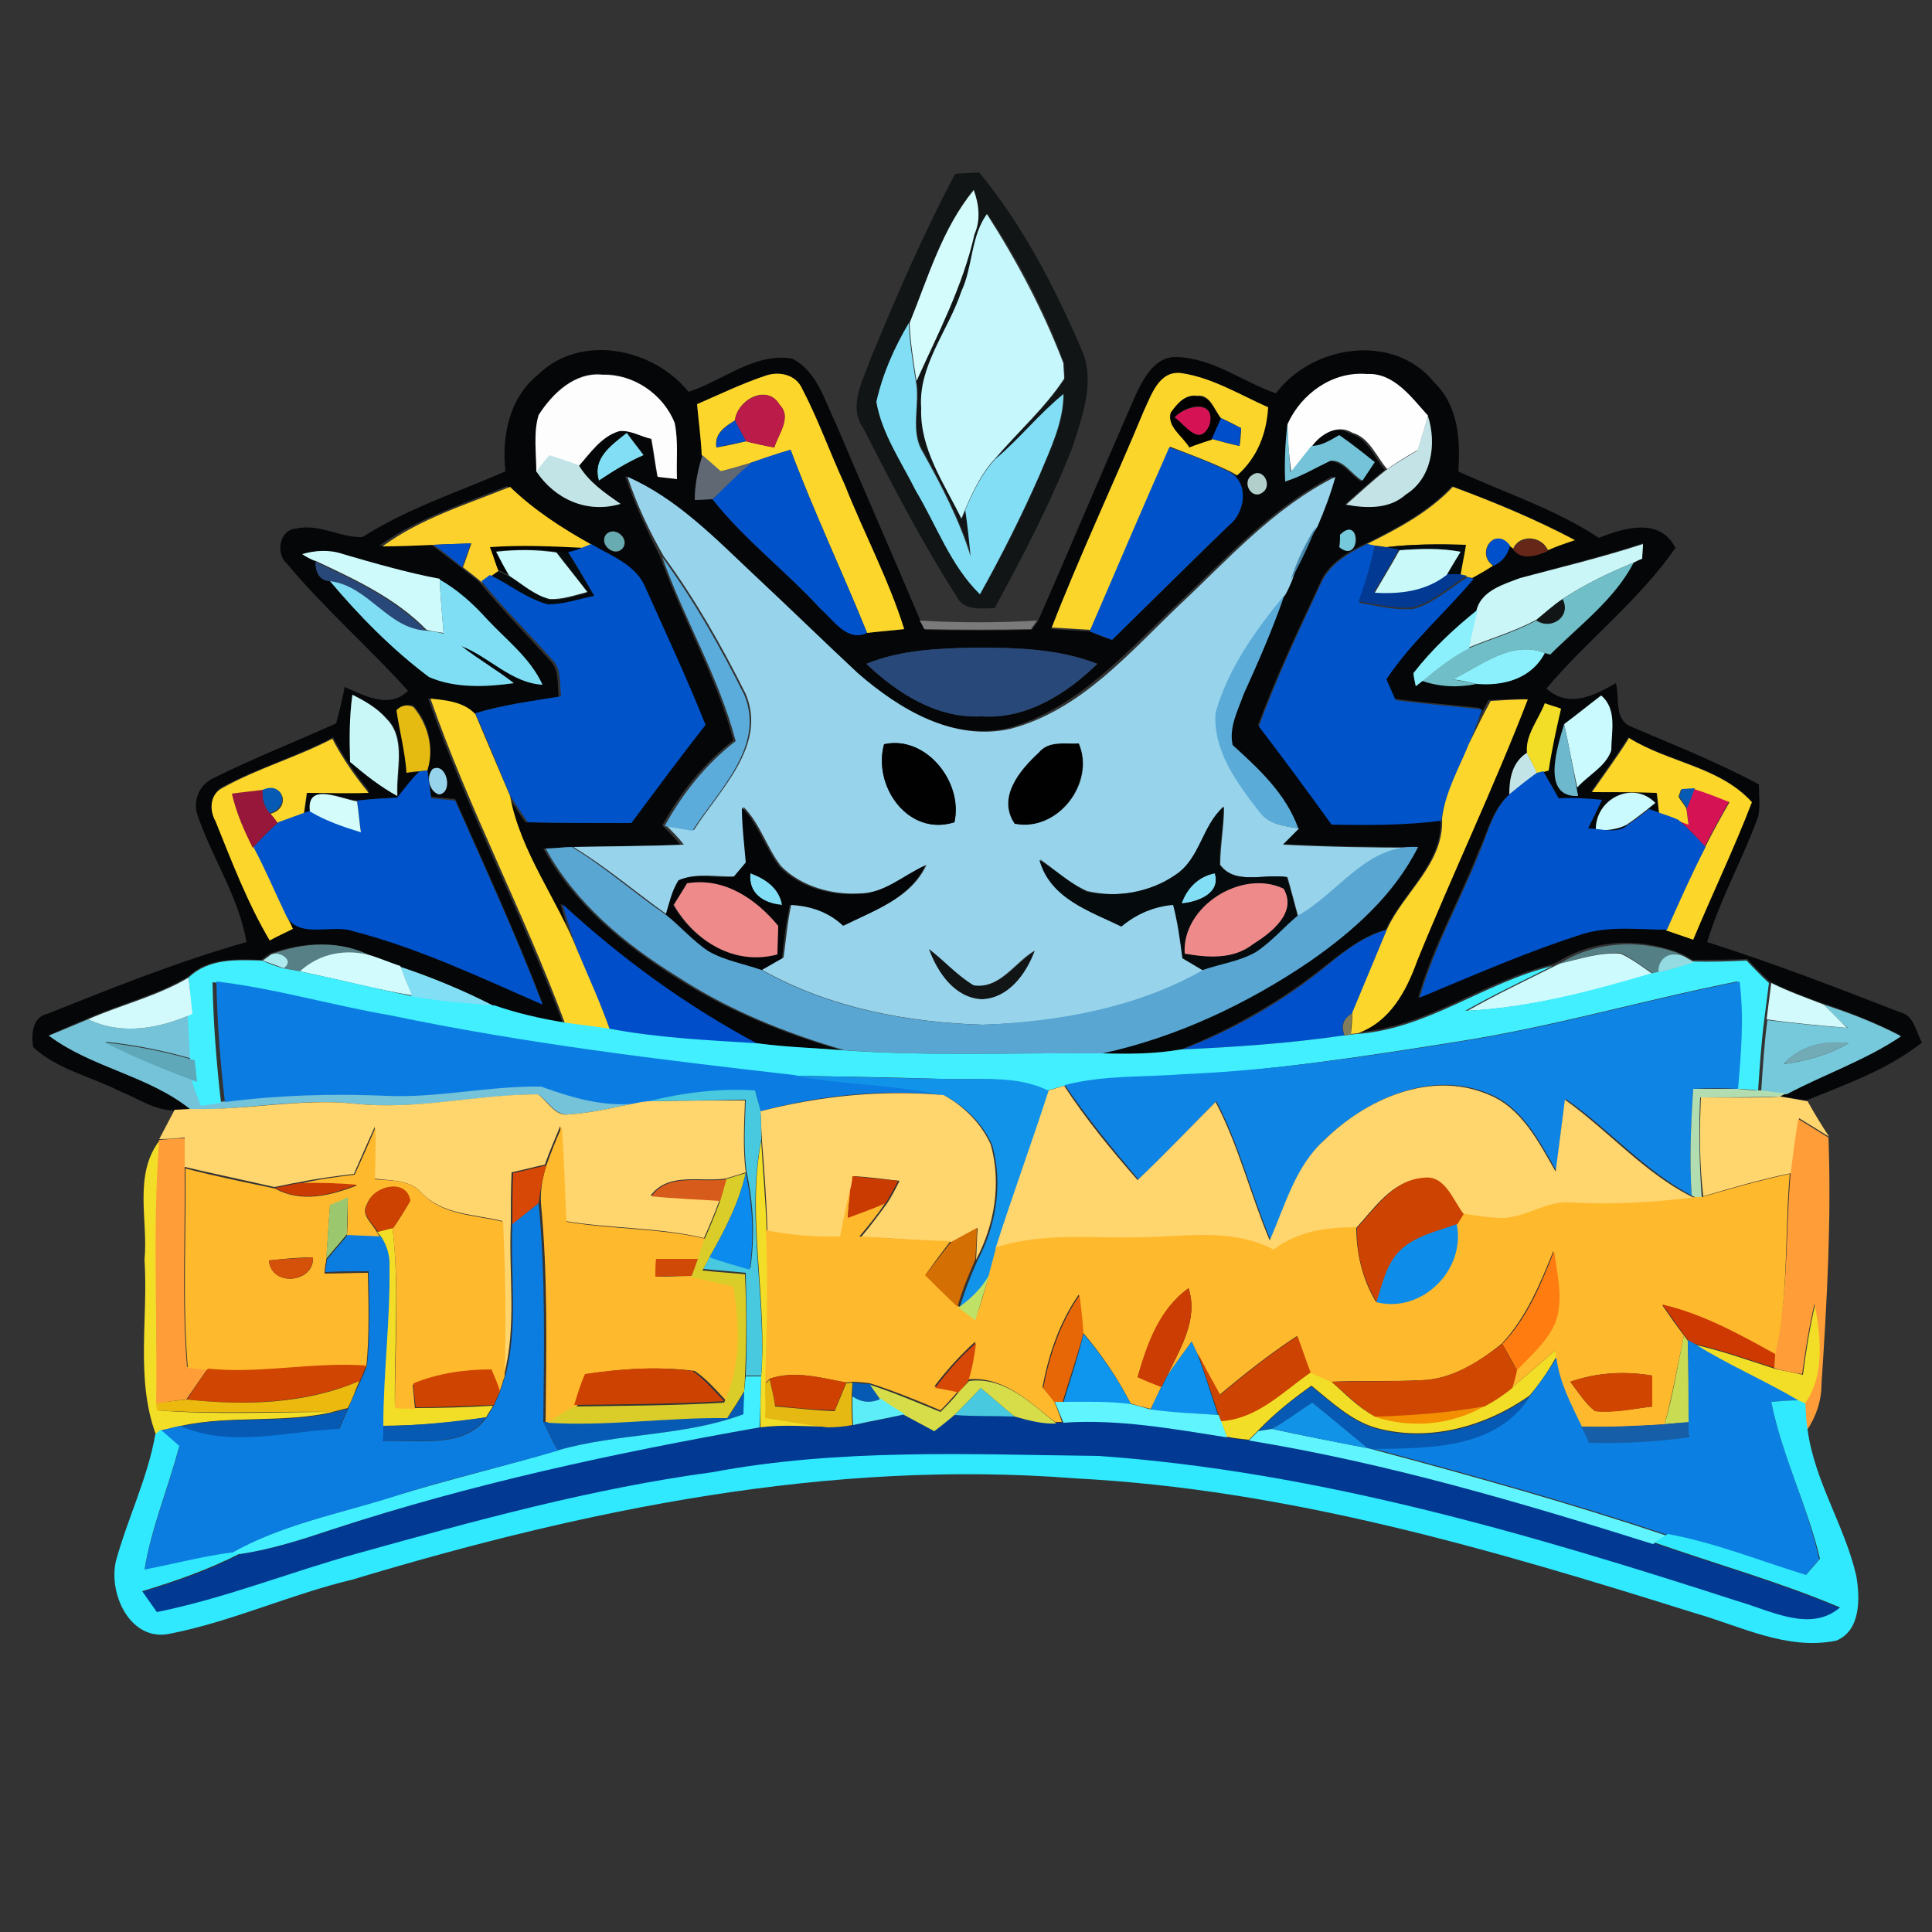 <?xml version="1.0" encoding="utf-8"?>
<!-- Generator: Adobe Illustrator 26.0.3, SVG Export Plug-In . SVG Version: 6.00 Build 0)  -->
<svg version="1.1" id="Layer_1" xmlns="http://www.w3.org/2000/svg" xmlns:xlink="http://www.w3.org/1999/xlink" x="0px" y="0px"
	 viewBox="0 0 250 250" style="enable-background:new 0 0 250 250;" xml:space="preserve">
<rect x="0" y="0" width="250" height="250" fill="#333333" stroke="none"/>
<style type="text/css">
	.st0{fill:#111516;}
	.st1{fill:#D4FCFD;}
	.st2{fill:#C5F7FC;}
	.st3{fill:#81DEF4;}
	.st4{fill:#040607;}
	.st5{fill:#FEFDFE;}
	.st6{fill:#FEFEFE;}
	.st7{fill:#FDD62B;}
	.st8{fill:#FCD52B;}
	.st9{fill:#BA1B48;}
	.st10{fill:#010101;}
	.st11{fill:#D51354;}
	.st12{fill:#004ECA;}
	.st13{fill:#C4E3E6;}
	.st14{fill:#74C3D9;}
	.st15{fill:#0052CB;}
	.st16{fill:#C3E4E6;}
	.st17{fill:#5F6873;}
	.st18{fill:#B3CFCC;}
	.st19{fill:#97D4EB;}
	.st20{fill:#FCD12B;}
	.st21{fill:#FCD12A;}
	.st22{fill:#4788AD;}
	.st23{fill:#68ABB0;}
	.st24{fill:#76C9DA;}
	.st25{fill:#0050CB;}
	.st26{fill:#050A0D;}
	.st27{fill:#662719;}
	.st28{fill:#CBF6F7;}
	.st29{fill:#CFFAFC;}
	.st30{fill:#CAFAFB;}
	.st31{fill:#0053C9;}
	.st32{fill:#023993;}
	.st33{fill:#CAF9FA;}
	.st34{fill:#5BACDB;}
	.st35{fill:#284879;}
	.st36{fill:#70BEC7;}
	.st37{fill:#7FDEF3;}
	.st38{fill:#5BABD8;}
	.st39{fill:#8BF0FC;}
	.st40{fill:#7A7A7A;}
	.st41{fill:#C9F7F8;}
	.st42{fill:#E5BB12;}
	.st43{fill:#FDD62C;}
	.st44{fill:#F2DE27;}
	.st45{fill:#CAFAFD;}
	.st46{fill:#6DB8CD;}
	.st47{fill:#FCD62B;}
	.st48{fill:#010102;}
	.st49{fill:#FCD629;}
	.st50{fill:#0053CA;}
	.st51{fill:#961739;}
	.st52{fill:#075AB3;}
	.st53{fill:#D4FCFB;}
	.st54{fill:#040507;}
	.st55{fill:#59A6D2;}
	.st56{fill:#EE8A8A;}
	.st57{fill:#EF8A8A;}
	.st58{fill:#568086;}
	.st59{fill:#537F85;}
	.st60{fill:#D2FBFD;}
	.st61{fill:#CDFAFD;}
	.st62{fill:#42EFFE;}
	.st63{fill:#AEEAEE;}
	.st64{fill:#93DAE1;}
	.st65{fill:#D2FAFC;}
	.st66{fill:#0B7DE2;}
	.st67{fill:#0E85E5;}
	.st68{fill:#827D5B;}
	.st69{fill:#5FA8BA;}
	.st70{fill:#72AAB5;}
	.st71{fill:#1193E9;}
	.st72{fill:#FFD56D;}
	.st73{fill:#49C9DF;}
	.st74{fill:#B2DDB1;}
	.st75{fill:#FF9E38;}
	.st76{fill:#FFB92D;}
	.st77{fill:#D74706;}
	.st78{fill:#DACD29;}
	.st79{fill:#0B8BED;}
	.st80{fill:#CA3B02;}
	.st81{fill:#CD4301;}
	.st82{fill:#D75B1A;}
	.st83{fill:#CD4201;}
	.st84{fill:#9BC86F;}
	.st85{fill:#0B7DE1;}
	.st86{fill:#D36F03;}
	.st87{fill:#0D8DE9;}
	.st88{fill:#FF7C10;}
	.st89{fill:#D5510A;}
	.st90{fill:#D14907;}
	.st91{fill:#BFE166;}
	.st92{fill:#CB3D02;}
	.st93{fill:#E76706;}
	.st94{fill:#CE3902;}
	.st95{fill:#0E95ED;}
	.st96{fill:#C9DB52;}
	.st97{fill:#0D91EC;}
	.st98{fill:#CF4701;}
	.st99{fill:#0C80E2;}
	.st100{fill:#CF4501;}
	.st101{fill:#D04401;}
	.st102{fill:#CE4201;}
	.st103{fill:#ECBA0E;}
	.st104{fill:#CF4101;}
	.st105{fill:#D7DD48;}
	.st106{fill:#D04601;}
	.st107{fill:#E5B812;}
	.st108{fill:#5DEDF9;}
	.st109{fill:#60F5FE;}
	.st110{fill:#1194E8;}
	.st111{fill:#30E9FE;}
	.st112{fill:#F48F01;}
	.st113{fill:#165EA7;}
</style>
<g id="_x23_111516ff">
	<path class="st0" d="M123.6,22.5c1-0.1,2.1-0.1,3.1-0.2c5.6,6.8,9.7,14.7,13.2,22.8c1.9,4.1,0.2,8.6-1.1,12.7
		c-2.8,7.2-6.4,14.1-10.1,20.9c-1.7,0-4,0.4-4.9-1.5c-4.5-7-8.3-14.4-12.1-21.8c-2-2.9,0-6.2,1-9.1C116,38.3,119.5,30.2,123.6,22.5
		 M117.7,41.8c-1.9,3.2-3.4,6.6-4.2,10.2c0.7,4.1,3.2,7.7,5.1,11.4c2.7,4.5,4.5,9.7,8.3,13.4c2.8-5,5.4-10.1,7.7-15.4
		c1.4-3.4,3.1-6.8,3.1-10.5c-3.1,2.6-5.6,5.8-8.8,8.4c2.9-3.5,6.4-6.5,8.9-10.3c0-0.5-0.1-1.5-0.1-2c-2.5-6.8-5.9-13.3-9.9-19.3
		c-2.2,2.9-1.8,6.8-3.3,10c-1.7,5-5.6,9.5-5.2,15.1c-0.2,5.3,3,9.8,5.2,14.3l0.5-1.2c0.2,2,0.5,4,0.7,6c-1.5-4.7-3.8-9.1-6.2-13.5
		c-1.8-2.8-0.3-6.2-0.9-9.2c2.8-6.2,6-12.3,7.5-19c0.8-1.9,0.6-3.9-0.1-5.7C121.9,29.6,120.1,35.9,117.7,41.8z"/>
	<path class="st0" d="M198.8,80.2c1.1-0.9,2.2-2,3.4-2.7C203.4,79.8,200.7,81.6,198.8,80.2z"/>
	<path class="st0" d="M120.2,122.8c2,1.5,3.7,3.4,5.9,4.7c3.4,0.5,5.3-2.9,7.9-4.5c-1.2,3-3.4,6.2-6.9,6.3
		C123.4,129.1,121.3,125.8,120.2,122.8z"/>
</g>
<g id="_x23_d4fcfdff">
	<path class="st1" d="M117.7,41.8c2.4-5.9,4.2-12.2,8.3-17.2c0.7,1.9,0.9,3.9,0.1,5.7c-1.5,6.7-4.7,12.8-7.5,19
		C118.2,46.8,117.8,44.3,117.7,41.8z"/>
</g>
<g id="_x23_c5f7fcff">
	<path class="st2" d="M124.4,37.7c1.5-3.2,1.2-7.1,3.3-10c3.9,6.1,7.3,12.5,9.9,19.3c0,0.5,0.1,1.5,0.1,2c-2.5,3.8-6,6.9-8.9,10.3
		c-1.8,1.9-2.9,4.3-3.9,6.6l-0.5,1.2c-2.2-4.5-5.4-9-5.2-14.3C118.8,47.3,122.7,42.8,124.4,37.7z"/>
</g>
<g id="_x23_81def4ff">
	<path class="st3" d="M113.4,52c0.8-3.6,2.3-7,4.2-10.2c0.1,2.5,0.5,5,0.9,7.5c0.6,3-0.8,6.5,0.9,9.2c2.4,4.3,4.7,8.7,6.2,13.5
		c-0.2-2-0.4-4-0.7-6c1-2.3,2.1-4.7,3.9-6.6c3.1-2.6,5.6-5.8,8.8-8.4c0,3.7-1.7,7.1-3.1,10.5c-2.3,5.2-4.9,10.4-7.7,15.4
		c-3.8-3.7-5.6-8.9-8.3-13.4C116.6,59.7,114.1,56.1,113.4,52z"/>
	<path class="st3" d="M77.5,62.2c-0.9-2.9,1.6-4.6,3.6-6.2c0.7,1,1.4,1.9,2.2,2.9C81.2,59.8,79.3,61,77.5,62.2z"/>
	<path class="st3" d="M97.1,113c1.9,0.7,3.8,1.8,4.1,4.1C98.8,116.9,96.8,115.6,97.1,113z"/>
	<path class="st3" d="M152.9,116.9c0.7-2,2.2-3.5,4.3-3.9C158,115.7,155,116.8,152.9,116.9z"/>
	<path class="st3" d="M51.8,125.1c4.2,1.4,8.3,3.1,12.2,5.1c-3.6-0.3-7.2-0.6-10.7-1.2C52.8,127.6,52.3,126.3,51.8,125.1z"/>
</g>
<g id="_x23_040607ff">
	<path class="st4" d="M69.6,48.5c5.5-5.4,14.9-3.5,19.5,2.2c4.4-1.4,8.5-5.1,13.4-4.3c3.2,1.6,4.2,5.4,5.7,8.5
		c3.6,8.5,7.3,16.9,10.9,25.4c0.2,0.3,0.5,0.9,0.6,1.2c4.6,0.1,9.2,0.1,13.8,0c0.2-0.3,0.6-0.8,0.8-1.1c4.3-9.8,8.4-19.6,12.7-29.4
		c1-2.1,2.5-4.9,5.2-4.8c4.7,0.1,8.6,3.2,12.9,4.7c4.7-6.3,15.3-7.9,20.5-1.4c3.1,3,3.4,7.4,3.1,11.5c6.1,2.8,12.6,4.9,18.2,8.6
		c3.2-1.3,7.9-2.7,9.9,1.3c-4.7,6.8-11.4,11.9-16.7,18.2c2.9,2.6,6.2,0.9,9-0.7c0.5,1.9-0.3,4.6,1.9,5.6c5.6,2.4,11.2,4.6,16.6,7.5
		c0,1.4,0.2,2.8-0.1,4.2c-2,5.5-4.9,10.6-6.6,16.2c8.5,2.7,16.8,5.9,25,9.1c1.8,0.4,2,2.5,2.8,3.9c-4.4,3.5-9.8,5.4-15,7.5
		c-1.2-0.2-2.3-0.4-3.5-0.6l0.8-0.4c4.9-2.6,10.2-4.3,14.8-7.5c-3.2-1.6-6.6-3-10-4.1c-2.3-0.8-4.6-1.7-6.8-2.8
		c-1-0.9-2-1.9-2.9-2.9c-2.4,0.1-4.7,0.1-7.1,0.1c-0.3-0.2-0.9-0.5-1.2-0.7c-5.3-2.2-11.4-2.1-16.3,1l-0.7,0.3
		c-8.8,2.1-16.2,8.2-25.4,8.8c4.1-1.6,6.2-5.5,7.7-9.4c4.6-11.3,9.9-22.4,14.3-33.8c-1.6,0.1-3.2,0.1-4.8,0.2
		c-1,1.8-1.9,3.6-2.8,5.5c0.6-1.5,1.1-3,1.7-4.5c-3.8-0.4-7.5-0.7-11.2-1.2c-0.3-0.7-0.9-2-1.2-2.7c3.3-4.8,7.6-8.6,11.3-13
		c0.9-0.5,1.8-1.1,2.7-1.6c1.1-0.5,1.8-1.4,2.1-2.6l0.5,0.4c1.1,1.5,3.2,0.9,4.5,0.2c1.2-0.4,2.4-0.9,3.5-1.3
		c-5.1-2.7-10.4-4.9-15.8-6.9c-3.1,3.3-7.1,5.4-11.1,7.4c-2.5,1.2-5.1,2.7-6.1,5.4c-2.8,6-5.6,11.9-7.9,18.1
		c3.2,4.2,6.4,8.4,9.4,12.7c4.7,0.1,9.5,0.1,14.2-0.5c0.3,5.7-4.8,9.4-7.1,14.3c-2.9,0.8-5.3,2.7-7.6,4.5c-5.7,4.6-12.1,8.3-18.9,11
		c-3.4,0.6-6.9,0.6-10.3,0.5c9.6-2.1,18.7-6.4,26.8-11.9c5.6-3.9,10.9-8.6,14-14.8c-5.9,0-11.8-0.1-17.6-0.4
		c0.7-0.7,1.4-1.4,2.1-2.1c-1.6-4.5-5.1-7.7-8.5-10.8c-0.5-2.2,0.7-4.4,1.4-6.5c1.9-4.2,3.8-8.5,5.3-12.9c0.2-0.5,0.7-1.4,0.9-1.9
		c1.2-2.3,2.4-4.6,3.3-7c0.9-2.1,1.7-4.2,2.3-6.4c-7.9,4-13.9,10.7-20.3,16.7c-6.5,6.1-12.8,13.4-21.7,15.9
		c-7.4,1.7-14.4-2.5-19.8-7.2c-4.5-4.2-8.9-8.5-13.4-12.7c-5-4.8-9.9-9.9-16.4-12.7c1.2,3.6,2.8,7,4.5,10.4
		c2.9,8.1,7.3,15.5,9.5,23.8c-3.8,2.9-6.9,6.8-9.2,11c0.8,0.8,1.6,1.6,2.3,2.5c-4.8,0.2-9.5,0.2-14.3,0.3c-0.8,0.1-2.5,0.2-3.4,0.2
		c3.9,7.1,10.3,12.4,17,16.6c6.6,4.3,14,7.3,21.6,9.5c-3.7-0.3-7.4-0.4-11.1-0.9c-9.2-5-17.6-11-25.3-18.1c0.6,2.1,1.2,4.2,2,6.2
		c-2.7-6.9-7.4-12.8-8.8-20.2c0.7,1.2,1.5,2.4,2.3,3.5c4.5,0.1,8.9,0.1,13.4,0.1c3.2-4.2,6.3-8.5,9.6-12.7c-2.3-6-5-11.8-7.7-17.6
		c-1.2-3.1-4.5-4.3-7.1-5.8c-3.8-2.1-7.4-4.5-10.6-7.5c-5.6,2.3-11.5,4.1-16.5,7.7c2.2,0,4.4-0.1,6.6-0.2c1.2,0.9,2.5,1.9,3.8,2.9
		c0.8,0.7,1.7,1.3,2.5,2c2.9,3.5,6.1,6.8,9.2,10.2c1.2,1.2,0.9,3.1,1.1,4.7c-3.7,0.6-7.5,1-11.1,2.2c-1.5-1.6-3.8-1.8-5.8-2
		c5,14.3,12.1,27.8,17.4,41.9c-3.1-0.4-6.1-1.1-9-2.2c-3.9-2-8-3.7-12.2-5.1c-1.2-0.4-2.4-0.9-3.6-1.3c-4.1-2.1-8.9-1.8-13.1-0.3
		c-0.3,0.2-0.8,0.6-1.1,0.8c-3.4-0.1-6.9-0.3-9.5,2.2c-4.1,2.4-8.7,3.5-13,5.4c-1.7,0.7-3.3,1.4-5,2.2c5.6,4.2,12.9,5.1,18.4,9.6
		c-0.5,0-1.6,0.1-2.1,0.1c-2.6,0-4.8-1.6-7.1-2.5c-3.7-1.9-8.1-2.8-11.2-5.7c-0.3-1.6-0.1-3.9,1.8-4.3c8.5-3.4,17-6.8,25.8-9.3
		c-1-5.8-4.4-10.8-6.3-16.3c-0.7-1.9,0.1-4,2-4.9c5.2-2.6,10.6-4.7,15.9-7.1c0.4-1.5,0.8-3.1,1.1-4.7c2.6,1.1,5.7,2.9,8.2,0.5
		C47.8,83.8,42,78.8,37.1,72.9c-1.5-1.3-0.9-4.4,1.2-4.5c3-0.7,5.7,1.2,8.6,1.1c5.8-3.7,12.3-5.8,18.5-8.5
		C64.9,56.4,65.9,51.5,69.6,48.5 M69.7,53.7C69,56,69.4,58.6,69.4,61c2.4,3.6,6.6,5.5,10.8,4.2c-2-1.4-4.1-2.9-5.4-5
		c1.6-1.7,2.9-3.8,5.2-4.5c1.5-0.1,2.8,0.7,4.2,1c0.3,1.6,0.5,3.2,0.8,4.9c0.6,0.1,1.9,0.2,2.5,0.3c0-2.4,0.2-4.9-0.3-7.3
		c-1.5-3.7-5.3-6.3-9.3-6.2C74.4,48.1,71.5,50.8,69.7,53.7 M166.6,54.9c-0.3,2.4-0.4,4.9-0.3,7.4c2-0.6,3.8-1.7,5.7-2.6
		c1.7-0.1,2.8,1.8,4.1,2.6c0.4-0.6,1.2-1.8,1.6-2.4c-1.5-1.2-3-2.4-4.6-3.5c-1.1,0.6-2.2,1.3-3.6,1.4c1.2-1.5,3.3-2.9,5.2-1.7
		c2.3,0.6,3.1,3.1,4.5,4.7c-1.8,1.4-3.5,3-5.2,4.5c2.6,0.4,5.6,0.5,7.7-1.3c3.4-2.1,4-6.5,2.9-10.1c-2.1-2.3-4.3-5.6-7.9-5.4
		C172.5,48,168.3,50.9,166.6,54.9 M90.2,52.3c0.2,2.2,0.5,4.4,0.7,6.6c-0.6,1.9-1,3.8-1,5.8c0.6,0,1.7-0.1,2.3-0.1
		c4.1,5.2,9.5,9.3,14,14.2c1.7,1.4,3.4,4.2,6,3.1c1.6-0.2,3.2-0.3,4.8-0.5c-2-6.5-5.3-12.4-7.7-18.7c-1.9-4.1-3.5-8.4-5.5-12.4
		c-0.8-1.8-2.9-2.3-4.7-1.7C96,49.6,93.1,51,90.2,52.3 M148,53.2c-3.9,9.4-8.3,18.7-12,28.2c1.7,0.1,3.3,0.2,5,0.3
		c0.9,0.4,1.9,0.8,2.9,1.1c5-4.9,10.1-9.9,15.1-14.8c2.1-1.6,2.7-5.5,0.1-6.9l0.9,0.5c2.6-2.2,3.8-5.4,4-8.8
		c-3.6-1.7-7.1-3.9-11.1-4.4C150,47.8,149,51.1,148,53.2 M77.5,62.2c1.8-1.2,3.7-2.4,5.8-3.3c-0.7-1-1.4-1.9-2.2-2.9
		C79.1,57.6,76.6,59.3,77.5,62.2 M162,61.5c-1.3,0.9,0.1,3.3,1.4,2.2C164.7,62.8,163.3,60.4,162,61.5 M78.4,69.2
		c-1,1.3,1.2,3,2.2,1.7C81.6,69.6,79.4,67.9,78.4,69.2 M173.4,69.2c0,0.4,0,1.2-0.1,1.6C176.2,73.1,176.2,66.5,173.4,69.2
		 M196.7,74.8c-2.1,0.8-4.9,1.6-5.5,4.1c-3,2.4-5.9,5.1-8.3,8.2c0.1,0.4,0.2,1.3,0.3,1.7L184,88c2.3,0.8,4.7,0.9,7.1,0.4
		c3.4,0.3,7.1-0.7,8.8-4l0.7,0.2c3.8-3.8,8.3-7.1,10.8-11.9c0.3-0.1,0.9-0.4,1.1-0.5c0-0.5,0.1-1.4,0.1-1.9
		C207.4,72,202,73.3,196.7,74.8 M39.1,71.7c0.4,0.2,1.3,0.7,1.8,1c0,1.2,0.5,2.4,1.8,2.5c3.8,4.6,8.1,8.8,12.8,12.4
		c3.4,1.4,7.4,1.3,11,0.8c-2.2-1.7-4.6-3.1-6.8-4.8c3.6,1.4,6.5,4.7,10.5,5c-1.6-3.4-4.7-5.8-7.2-8.5c-1.8-2-3.8-3.7-6.1-5.1
		c-4.2-0.9-8.4-2-12.5-3.2C42.7,71.2,40.8,71.2,39.1,71.7 M112.1,85.9c4,3.8,9.2,7.1,14.9,6.8c5.8,0.4,11-2.9,15-6.8
		c-5.1-2-10.6-2.1-16-2.1C121.3,83.9,116.5,84.1,112.1,85.9 M45.6,89.9c-0.4,2.9-0.4,5.8-0.2,8.7c1.8,1.7,3.8,3.2,6.1,4.4
		c-0.2-3.3,1.2-7.4-1.4-10C48.8,91.6,47.2,90.7,45.6,89.9 M51.3,91.9c0.4,2.7,1.1,5.3,1.4,8.1c0.4,0,1.2-0.1,1.7-0.2
		c-1.1,1-2,2.3-2.9,3.4c-1.7,0.1-3.5,0.2-5.2,0.4c-2.1-0.2-6.6-2.5-6.1,1.3l-0.8,0.3c0.1-0.7,0.3-2.1,0.4-2.8c2.7,0.1,5.3,0.1,8,0
		c-1.8-2.2-3.4-4.5-4.7-7c-4.5,2.4-9.6,3.9-14.1,6.3c-1.7,0.8-1.9,2.8-1.2,4.3c2.1,5.2,4.1,10.5,7,15.4c0.8-0.4,2.3-1.1,3-1.5
		c-0.2-0.5-0.7-1.4-0.9-1.9c1.5,3.4,5.9,1.3,8.8,2.3c8.5,2.2,16.5,6,24.5,9.5c-3.4-8.9-7.4-17.6-11.3-26.4c-1-0.1-2.1-0.2-3.1-0.3
		c-0.2-1.2-0.3-2.4-0.5-3.6c0.9-2.8,0.2-6-1.8-8.2C52.7,91.1,51.9,91.2,51.3,91.9 M199.9,91c-0.8,2.1-2.6,4.1-2.3,6.4
		c-1.9,1.2-2.3,3.3-2.3,5.4c-2.2,1.9-2.8,4.9-4,7.4c-2.5,6.4-5.9,12.3-7.8,18.9c7-2.9,14-6,21.3-8.3c3.5-1.1,7.1-0.6,10.7-0.5
		c1.1,0.4,2.3,0.8,3.5,1.2c2.5-5.9,5.3-11.7,7.6-17.8c-4.1-4.6-10.8-5.1-15.9-8.3c-1.5,2.4-3.2,4.7-4.8,7c2.8,0,5.6,0,8.4,0.1
		c0.1,0.7,0.3,2,0.3,2.7c-0.3-0.1-1.1-0.4-1.4-0.5l1-0.8c-3-3-7.8-0.6-7.7,3.5c1.4,0.1,2.8-0.1,4.1-0.6c-1.5,1.3-3.5,0.5-5.2,0.5
		c0.6-1.2,1.2-2.5,1.8-3.7c-1.8-0.2-3.7-0.3-5.6-0.2c-0.7-1.2-1.3-2.4-2-3.5l0.7-0.2c0.4-2.7,1-5.3,1.6-8
		C201.5,91.6,200.4,91.2,199.9,91 M202.4,93.7c-0.9,3-3,9.4,1.8,9.3l-0.2-1.1c1.5-1.6,3.7-2.7,4.4-4.8c0.1-2.4,0.8-5.3-1.3-7.1
		C205.6,91.2,204.1,92.5,202.4,93.7 M56,99.5c-0.9,0.9-0.5,3,0.8,3.3C58.7,102.6,57.8,98.6,56,99.5z"/>
</g>
<g id="_x23_fefdfeff">
	<path class="st5" d="M69.7,53.7c1.8-2.8,4.7-5.6,8.3-5.2c4-0.1,7.8,2.5,9.3,6.2c0.5,2.4,0.2,4.8,0.3,7.3c-0.6-0.1-1.9-0.2-2.5-0.3
		c-0.3-1.6-0.5-3.2-0.8-4.9c-1.4-0.3-2.8-1.2-4.2-1c-2.3,0.7-3.7,2.8-5.2,4.5c-1.2-0.4-2.5-0.9-3.8-1.3c-0.4,0.5-1.3,1.6-1.7,2.1
		C69.4,58.6,69,56,69.7,53.7z"/>
</g>
<g id="_x23_fefefeff">
	<path class="st6" d="M166.6,54.9c1.8-4,5.9-6.9,10.3-6.5c3.5-0.2,5.8,3.1,7.9,5.4c-0.4,1.5-0.9,2.9-1.3,4.4c-1.4,0.8-2.7,1.6-4,2.5
		c-1.4-1.6-2.3-4.1-4.5-4.7c-1.9-1.2-4.1,0.2-5.2,1.7c-0.9,1.1-1.8,2.2-2.7,3.4C166.8,59,166.6,57,166.6,54.9z"/>
</g>
<g id="_x23_fdd62bff">
	<path class="st7" d="M90.2,52.3c3-1.3,5.9-2.7,8.9-3.7c1.8-0.6,3.9-0.1,4.7,1.7c2.1,4,3.6,8.3,5.5,12.4c2.5,6.3,5.7,12.3,7.7,18.7
		c-1.6,0.2-3.2,0.3-4.8,0.5c-3.2-7.9-6.9-15.7-9.9-23.7c-1.7,0.5-3.4,1.1-5.2,1.7c-1.3,0.4-2.6,0.8-3.9,1.1
		c-0.8-0.7-1.6-1.4-2.4-2.1C90.7,56.7,90.4,54.5,90.2,52.3 M95.1,54.4c-1.3,0.8-2.7,1.7-2.4,3.5c1.3-0.2,2.6-0.5,3.8-0.8
		c1.2,0.3,2.5,0.6,3.7,0.8c0.5-1.7,2.3-3.9,0.7-5.5C99.3,49.6,95.4,51.7,95.1,54.4z"/>
</g>
<g id="_x23_fcd52bff">
	<path class="st8" d="M148,53.2c1-2.1,2-5.4,5-4.9c3.9,0.6,7.5,2.8,11.1,4.4c-0.2,3.4-1.4,6.5-4,8.8l-0.9-0.5
		c-2.5-1.2-5.2-2.2-7.8-3.2c-3.5,7.9-6.8,15.8-10.3,23.7c-1.7-0.1-3.3-0.2-5-0.3C139.7,71.9,144.1,62.6,148,53.2 M151.5,53.4
		c-0.5,1.8,1.5,3,2.4,4.4c0.7-0.2,2.2-0.7,2.9-1c1.2,0.3,2.4,0.7,3.6,0.9c0.1-0.6,0.2-1.7,0.2-2.3c-0.9-0.5-1.7-0.9-2.6-1.3
		c-0.9-1.1-1.4-3.1-3.1-2.9C153.3,51,152.3,52.3,151.5,53.4z"/>
</g>
<g id="_x23_ba1b48ff">
	<path class="st9" d="M95.1,54.4c0.3-2.6,4.2-4.8,5.8-2c1.6,1.6-0.2,3.8-0.7,5.5c-1.2-0.2-2.5-0.5-3.7-0.8
		C96.2,56.4,95.4,55.1,95.1,54.4z"/>
</g>
<g id="_x23_010101ff">
	<path class="st10" d="M151.5,53.4c0.8-1.1,1.8-2.4,3.4-2.1c1.7-0.2,2.2,1.8,3.1,2.9c-0.4,0.9-0.8,1.8-1.2,2.7
		c-0.7,0.2-2.2,0.7-2.9,1C153,56.4,151,55.2,151.5,53.4 M152,54c1.5,1.1,3.2,3.9,4.5,1C157.4,51.6,153.5,52.3,152,54z"/>
	<path class="st10" d="M63.3,70.7c4.1-0.2,8.1-0.1,12.2,0.1c-0.5,0.2-1.4,0.6-1.9,0.8c-0.4,0-1.2-0.1-1.6-0.2
		c-2.6-0.4-5.2-0.3-7.8-0.1c0.4,0.8,1.2,2.3,1.6,3.1c-0.3-0.2-1-0.5-1.4-0.7C64.1,72.8,63.7,71.8,63.3,70.7z"/>
	<path class="st10" d="M134.4,97.4c1.3-1.6,3.4-1.1,5.2-1.2c2.1,5.1-2.8,11.5-8.3,10.4C129,103.3,131.9,99.7,134.4,97.4z"/>
</g>
<g id="_x23_d51354ff">
	<path class="st11" d="M152,54c1.5-1.6,5.4-2.3,4.5,1C155.2,57.9,153.4,55,152,54z"/>
	<path class="st11" d="M219.2,101.9c1.5,0.5,3.1,1.1,4.6,1.7c-1.1,2-2.2,3.9-3.2,5.9c-1.1-1.2-2.2-2.4-3.5-3.5
		c0.4,0.1,1.1,0.4,1.4,0.5c-0.1-0.5-0.2-1.6-0.3-2.1C218.5,103.9,219,102.6,219.2,101.9z"/>
</g>
<g id="_x23_004ecaff">
	<path class="st12" d="M158,54.1c0.9,0.5,1.7,0.9,2.6,1.3c-0.1,0.6-0.2,1.7-0.2,2.3c-1.2-0.3-2.4-0.6-3.6-0.9
		C157.2,55.9,157.6,55,158,54.1z"/>
	<path class="st12" d="M92.7,57.9c-0.2-1.8,1.1-2.6,2.4-3.5c0.3,0.7,1.1,2,1.4,2.7C95.2,57.4,93.9,57.6,92.7,57.9z"/>
	<path class="st12" d="M72.8,117c7.7,7.1,16.1,13.2,25.3,18.1c-6.4-0.4-12.9-0.8-19.2-1.9c-1.2-3.4-2.8-6.6-4.1-10
		C74,121.1,73.4,119.1,72.8,117z"/>
</g>
<g id="_x23_c4e3e6ff">
	<path class="st13" d="M184.8,53.9c1.1,3.5,0.5,8-2.9,10.1c-2.1,1.9-5.1,1.8-7.7,1.3c1.7-1.5,3.4-3.1,5.2-4.5c1.3-0.9,2.7-1.7,4-2.5
		C183.9,56.8,184.3,55.3,184.8,53.9z"/>
</g>
<g id="_x23_74c3d9ff">
	<path class="st14" d="M166.3,62.3c-0.1-2.5,0-5,0.3-7.4c0.1,2.1,0.2,4.1,0.4,6.2c0.9-1.1,1.8-2.3,2.7-3.4c1.3,0,2.4-0.7,3.6-1.4
		c1.6,1.1,3.1,2.3,4.6,3.5c-0.4,0.6-1.2,1.8-1.6,2.4c-1.4-0.8-2.4-2.7-4.1-2.6C170.1,60.6,168.3,61.7,166.3,62.3z"/>
	<path class="st14" d="M11.4,131.9c4.4,2.1,9.2,1.2,13.5-0.7c0.1,2,0.2,4,0.3,5.9c-3.8-1.1-7.6-1.9-11.6-2.3c3.8,2,7.8,3.6,11.8,5.1
		c0.3,1,0.7,2,1.1,3c0.7-0.1,1.9-0.3,2.6-0.4c6.9-0.9,13.9-1.2,20.9-0.8c6.7,0.3,13.3-1.3,20-1.2c4.2,1.6,8.5,2.8,13,2.1
		c-3.1,0.6-6.2,1.4-9.4,1.6c-1.8,0.2-2.7-1.8-4-2.6c-8,0.1-15.9,2.1-23.8,1.2c-7-0.7-14,0.8-21.1,0.8c-5.4-4.4-12.8-5.4-18.4-9.6
		C8.1,133.3,9.7,132.6,11.4,131.9z"/>
</g>
<g id="_x23_0052cbff">
	<path class="st15" d="M97.1,59.9c1.7-0.6,3.4-1.2,5.2-1.7c3,8,6.7,15.8,9.9,23.7c-2.6,1.2-4.3-1.6-6-3.1c-4.5-4.9-9.9-9-14-14.2
		C93.8,63,95.4,61.3,97.1,59.9z"/>
	<path class="st15" d="M151.3,57.9c2.6,0.9,5.3,1.9,7.8,3.2c2.6,1.4,2,5.3-0.1,6.9c-5.1,4.9-10.1,9.9-15.1,14.8
		c-1-0.4-1.9-0.7-2.9-1.1C144.4,73.8,147.8,65.8,151.3,57.9z"/>
</g>
<g id="_x23_c3e4e6ff">
	<path class="st16" d="M69.4,61c0.4-0.5,1.2-1.6,1.7-2.1c1.2,0.4,2.5,0.8,3.8,1.3c1.3,2.2,3.4,3.6,5.4,5C76,66.5,71.8,64.6,69.4,61z
		"/>
	<path class="st16" d="M195.3,102.8c0-2.1,0.4-4.2,2.3-5.4c0.3,0.7,1,1.9,1.3,2.6C197.7,100.9,196.5,101.9,195.3,102.8z"/>
</g>
<g id="_x23_5f6873ff">
	<path class="st17" d="M90.9,58.9c0.8,0.7,1.6,1.4,2.4,2.1c1.3-0.4,2.6-0.7,3.9-1.1c-1.8,1.5-3.3,3.1-5,4.7c-0.6,0-1.7,0.1-2.3,0.1
		C89.9,62.8,90.3,60.8,90.9,58.9z"/>
</g>
<g id="_x23_b3cfccff">
	<path class="st18" d="M162,61.5c1.4-1.1,2.7,1.3,1.4,2.2C162,64.8,160.6,62.4,162,61.5z"/>
</g>
<g id="_x23_97d4ebff">
	<path class="st19" d="M81.2,61.7c6.4,2.8,11.4,8,16.4,12.7c4.5,4.2,8.9,8.5,13.4,12.7c5.4,4.7,12.4,8.9,19.8,7.2
		c9-2.4,15.2-9.7,21.7-15.9c6.4-6,12.3-12.7,20.3-16.7c-0.6,2.2-1.4,4.3-2.3,6.4c-1.4,2.2-2.5,4.5-3.3,7c-0.2,0.5-0.6,1.4-0.9,1.9
		c-3.7,4.5-7.3,9.5-8.9,15.2c-0.4,4.9,2.8,9.2,5.7,12.9c1.1,1.6,3.2,1.8,5,2.1c-0.7,0.7-1.4,1.4-2.1,2.1c5.9,0.3,11.8,0.4,17.6,0.4
		c-6.7-0.4-10.3,6-15.6,8.9c-0.5-1.7-0.9-3.4-1.4-5.1c-2.9-0.5-6.7,1.1-8.7-1.6c0-2.5,0.5-5,0.5-7.5c-2.8,2.4-3.1,6.7-6.2,8.8
		c-3.3,2.4-7.6,3-11.5,2.1c-2.3-1-4.1-2.7-6.1-4.1c1.4,5,6.5,6.6,10.6,8.6c1.9-1.6,4.2-2.5,6.7-2.8c0.6,2.3,0.8,4.6,1.2,6.9
		c0.7,0.4,2,1.2,2.7,1.6c-8.6,5-18.8,6.8-28.6,7.1c-9.8-0.3-19.9-2.2-28.6-7.1c0.7-0.4,2.1-1.2,2.8-1.6c0.3-2.3,0.5-4.6,1-6.9
		c2.6,0.1,5,0.9,6.9,2.7c4-2,8.6-3.5,10.6-7.8c-2.8,1.3-5.4,3.7-8.7,3.7c-3.6,0.2-7.5-0.9-10.1-3.5c-1.9-2.4-2.7-5.5-4.9-7.7
		c0.1,2.4,0.3,4.7,0.6,7.1c-0.4,0.5-1.2,1.4-1.6,1.9c-2.4,0.1-4.9-0.5-7.1,0.4c-0.9,1.4-1.2,3-1.7,4.6c-4.1-2.9-7.9-6.2-12.2-8.8
		c4.8-0.1,9.5-0.1,14.3-0.3c-0.7-0.9-1.5-1.7-2.3-2.5c1.2,0.2,2.4,0.4,3.6,0.6c3.3-5.2,9.5-10.9,6.7-17.6
		c-3.1-6.2-6.5-12.2-10.6-17.8C84,68.7,82.4,65.3,81.2,61.7 M114.4,96.3c-1.5,5.4,3.1,12,9.1,10.1
		C124.6,101.3,119.8,95.1,114.4,96.3 M134.4,97.4c-2.5,2.3-5.4,5.8-3.1,9.2c5.6,1.1,10.5-5.3,8.3-10.4
		C137.8,96.3,135.7,95.8,134.4,97.4 M120.2,122.8c1.1,3,3.3,6.3,6.8,6.5c3.5-0.1,5.8-3.3,6.9-6.3c-2.6,1.5-4.5,5-7.9,4.5
		C123.8,126.2,122.2,124.3,120.2,122.8z"/>
	<path class="st19" d="M56,99.5c1.8-0.9,2.7,3.1,0.8,3.3C55.5,102.4,55.1,100.4,56,99.5z"/>
</g>
<g id="_x23_fcd12bff">
	<path class="st20" d="M49.5,70.7c4.9-3.6,10.8-5.4,16.5-7.7c3.1,3,6.8,5.4,10.6,7.5l-1,0.4c-4-0.2-8.1-0.4-12.2-0.1
		c0.4,1,0.7,2.1,1.1,3.1l-1,0.7l-1.1,0.8c-0.8-0.7-1.6-1.3-2.5-2c0.4-1,0.7-2,1.1-3.1c-1.6,0.1-3.2,0.1-4.8,0.2
		C53.9,70.6,51.7,70.7,49.5,70.7z"/>
</g>
<g id="_x23_fcd12aff">
	<path class="st21" d="M176.9,70.4c4-2,8-4.1,11.1-7.4c5.4,2,10.7,4.2,15.8,6.9c-1.2,0.4-2.4,0.8-3.5,1.3c-0.8-1.9-3.7-2.1-4.5-0.2
		l-0.5-0.4c-1.9-2.6-4.4,1-2.1,2.6c-0.9,0.6-1.8,1.1-2.7,1.6l-0.8-0.2l-0.9-0.2c0.3-1.3,0.5-2.6,0.7-3.9c-3.4-0.1-6.8-0.1-10.2,0.3
		c-0.4-0.1-1.1-0.2-1.5-0.2L176.9,70.4z"/>
</g>
<g id="_x23_4788adff">
	<path class="st22" d="M167,75.1c0.8-2.5,1.9-4.8,3.3-7C169.4,70.5,168.3,72.8,167,75.1z"/>
</g>
<g id="_x23_68abb0ff">
	<path class="st23" d="M78.4,69.2c1-1.2,3.1,0.4,2.2,1.7C79.6,72.2,77.5,70.5,78.4,69.2z"/>
</g>
<g id="_x23_76c9daff">
	<path class="st24" d="M173.4,69.2c2.7-2.7,2.7,3.9-0.1,1.6C173.4,70.4,173.4,69.6,173.4,69.2z"/>
	<path class="st24" d="M236,130c3.4,1.1,6.8,2.4,10,4.1c-4.6,3.1-9.9,4.9-14.8,7.5c-0.8-0.1-2.5-0.3-3.3-0.4
		c0.2-3.1,0.4-6.2,0.8-9.2c3.4,0.4,6.9,0.8,10.4,1C237.9,132,237,131,236,130 M230.8,137.7c2.9-0.4,5.8-1.2,8.4-2.7
		C236.1,134.6,233,135.3,230.8,137.7z"/>
</g>
<g id="_x23_0050cbff">
	<path class="st25" d="M56.1,70.5c1.6-0.1,3.2-0.1,4.8-0.2c-0.3,1-0.7,2-1.1,3.1C58.6,72.4,57.4,71.4,56.1,70.5z"/>
	<path class="st25" d="M193.3,73.2c-2.4-1.6,0.2-5.2,2.1-2.6C195.1,71.8,194.4,72.7,193.3,73.2z"/>
	<path class="st25" d="M171.9,124.8c2.3-1.9,4.7-3.7,7.6-4.5c-1.4,3.6-2.9,7.2-4.5,10.8c-1.2,0.7-1.6,1.7-1,2.9c-7,1-14,1.5-21,1.8
		C159.8,133.2,166.2,129.5,171.9,124.8z"/>
</g>
<g id="_x23_050a0dff">
	<path class="st26" d="M179.5,70.8c3.4-0.4,6.8-0.4,10.2-0.3c-0.2,1.3-0.5,2.6-0.7,3.9c-0.4,0-1.3,0-1.8,0c0.5-0.8,1.4-2.3,1.8-3
		c-2.6-0.5-5.3-0.4-7.9-0.2C180.7,71.1,179.9,70.9,179.5,70.8z"/>
	<path class="st26" d="M72,71.4c0.4,0,1.2,0.1,1.6,0.2c1.2,1.9,2.3,3.8,3.4,5.7c-2,0.4-4,1-6,1.1c-2.8-0.7-5-2.6-7.5-3.8l1-0.7
		c0.3,0.2,1,0.5,1.4,0.7c1.7,1,3.3,2.4,5.2,3c1.7,0.1,3.3-0.5,4.9-0.9C74.7,74.8,73.3,73.1,72,71.4z"/>
	<path class="st26" d="M152.1,113.2c3.2-2.1,3.4-6.3,6.2-8.8c0,2.5-0.5,5-0.5,7.5c2,2.7,5.8,1.1,8.7,1.6c0.5,1.7,1,3.4,1.4,5.1
		c-1.9,1.5-3.4,3.4-5.4,4.7c-2.1,1.2-4.5,1.5-6.8,2.3c-0.7-0.4-2-1.2-2.7-1.6c-0.3-2.3-0.6-4.6-1.2-6.9c-2.5,0.2-4.8,1.2-6.7,2.8
		c-4.1-2-9.2-3.6-10.6-8.6c2.1,1.3,3.9,3,6.1,4.1C144.4,116.2,148.8,115.5,152.1,113.2 M152.9,116.9c2.1-0.2,5.1-1.3,4.3-3.9
		C155.1,113.4,153.6,114.9,152.9,116.9 M153.3,123.4c3,0.5,6.3,0.8,8.8-1.2c2.3-1.5,5.8-4.1,4-7.2
		C160.6,112.4,152.9,117.3,153.3,123.4z"/>
</g>
<g id="_x23_662719ff">
	<path class="st27" d="M195.8,71.1c0.9-1.9,3.7-1.7,4.5,0.2C199,71.9,196.9,72.6,195.8,71.1z"/>
</g>
<g id="_x23_cbf6f7ff">
	<path class="st28" d="M196.7,74.8c5.3-1.4,10.7-2.7,15.9-4.4c0,0.5-0.1,1.5-0.1,1.9c-0.3,0.1-0.9,0.4-1.1,0.5
		c-3.2,1.3-6.3,2.8-9.2,4.7c-1.2,0.8-2.3,1.8-3.4,2.7c-2.8,1.5-5.9,2.4-8.8,3.6c0.4-1.7,0.7-3.3,1.1-5
		C191.8,76.4,194.6,75.6,196.7,74.8z"/>
</g>
<g id="_x23_cffafcff">
	<path class="st29" d="M39.1,71.7c1.7-0.5,3.6-0.6,5.3,0c4.1,1.2,8.3,2.4,12.5,3.2c0.1,2.3,0.3,4.7,0.5,7c-0.7-0.1-1.5-0.2-2.2-0.4
		c-4-4.1-9.2-6.5-14.3-8.9C40.4,72.5,39.5,72,39.1,71.7z"/>
</g>
<g id="_x23_cafafbff">
	<path class="st30" d="M64.2,71.4c2.6-0.3,5.2-0.3,7.8,0.1c1.3,1.7,2.7,3.4,4,5.1c-1.6,0.4-3.2,1-4.9,0.9c-2-0.5-3.5-1.9-5.2-3
		C65.4,73.7,64.6,72.2,64.2,71.4z"/>
</g>
<g id="_x23_0053c9ff">
	<path class="st31" d="M75.5,70.8l1-0.4c2.7,1.6,5.9,2.7,7.1,5.8c2.6,5.8,5.3,11.6,7.7,17.6c-3.3,4.2-6.4,8.4-9.6,12.7
		c-4.5,0-8.9,0-13.4-0.1c-0.8-1.2-1.6-2.3-2.3-3.5c-1.5-3.5-2.9-7.1-4.5-10.6c3.6-1.1,7.4-1.6,11.1-2.2c-0.2-1.6,0.1-3.5-1.1-4.7
		c-3-3.4-6.3-6.6-9.2-10.2l1.1-0.8c2.5,1.2,4.8,3.1,7.5,3.8c2.1,0,4-0.7,6-1.1c-1.1-1.9-2.2-3.8-3.4-5.7C74.1,71.4,75,71,75.5,70.8z
		"/>
	<path class="st31" d="M170.8,75.8c1.1-2.7,3.6-4.2,6.1-5.4l1,0.2c-0.5,2.5-1.3,5-2,7.4c2.3,0.4,4.6,1,7,0.8c2.6-0.7,4.7-2.7,7-4.1
		l0.8,0.2c-3.7,4.4-8.1,8.2-11.3,13c0.3,0.7,0.9,2,1.2,2.7c3.7,0.5,7.5,0.8,11.2,1.2c-0.6,1.5-1.1,3-1.7,4.5
		c-1.3,3.2-3.1,6.4-3.6,9.9c-4.7,0.6-9.4,0.6-14.2,0.5c-3.1-4.3-6.2-8.5-9.4-12.7C165.2,87.7,168,81.8,170.8,75.8z"/>
</g>
<g id="_x23_023993ff">
	<path class="st32" d="M177.9,70.6c0.4,0.1,1.2,0.2,1.5,0.2c0.4,0.1,1.2,0.2,1.6,0.3c-1,1.8-2.1,3.7-3.2,5.5
		c3.3,0.2,6.6-0.2,9.3-2.3c0.4,0,1.3,0,1.8,0l0.9,0.2c-2.3,1.4-4.3,3.4-7,4.1c-2.3,0.2-4.7-0.4-7-0.8
		C176.6,75.6,177.4,73.1,177.9,70.6z"/>
	<path class="st32" d="M110.4,184.4c2.2-0.4,4.5-0.9,6.7-1.4c1.3,0.7,2.6,1.4,3.9,2.1c0.8-0.7,1.7-1.4,2.6-2.1
		c2.6,0.2,5.2,0.2,7.8,0.2c1.8,0.5,3.5,1,5.4,0.9l0.9,0c7.1-0.6,14.2,0.8,21.2,1.9c1,0.2,1.9,0.3,2.9,0.4
		c17.8,2.9,35.1,8.1,52.3,13.3c8,2.8,16.2,5.1,24,8.4c-3.9,3.3-9.1,0.4-13.2-0.8c-26.9-8.7-54.3-16.8-82.7-18.8
		c-16.7-0.3-33.5-1-50,2.1c-15.6,2.1-30.7,6.3-45.9,10.5c-8.7,2.4-17.1,5.8-26,7.6c-0.5-0.7-1.4-2.1-1.9-2.7
		c4.4-1.3,8.7-2.8,12.7-4.9c4.1-0.6,8.1-1.9,12-3.2c18-6,36.6-10,55.3-13.2c2.9-0.4,5.9-0.1,8.9-0.1
		C108.2,184.6,109.3,184.6,110.4,184.4z"/>
</g>
<g id="_x23_caf9faff">
	<path class="st33" d="M181.1,71.2c2.7-0.2,5.3-0.3,7.9,0.2c-0.5,0.8-1.4,2.3-1.8,3c-2.7,2.1-6,2.5-9.3,2.3
		C179,74.8,180.1,73,181.1,71.2z"/>
</g>
<g id="_x23_5bacdbff">
	<path class="st34" d="M85.7,72.1c4.1,5.6,7.5,11.6,10.6,17.8c2.8,6.7-3.4,12.4-6.7,17.6c-1.2-0.2-2.4-0.4-3.6-0.6
		c2.3-4.2,5.4-8.1,9.2-11C93,87.5,88.5,80.1,85.7,72.1z"/>
</g>
<g id="_x23_284879ff">
	<path class="st35" d="M40.8,72.7c5.1,2.4,10.3,4.8,14.3,8.9c-5-0.3-7.5-5.8-12.5-6.4C41.3,75.1,40.8,74,40.8,72.7z"/>
	<path class="st35" d="M112.1,85.9c4.4-1.8,9.2-2,13.9-2.1c5.4,0,10.9,0.1,16,2.1c-4,3.9-9.2,7.2-15,6.8
		C121.2,93,116.1,89.7,112.1,85.9z"/>
</g>
<g id="_x23_70bec7ff">
	<path class="st36" d="M202.2,77.5c2.9-1.9,6-3.4,9.2-4.7c-2.5,4.8-7,8.1-10.8,11.9l-0.7-0.2c-4.3-1.7-8.2,1.6-11.9,3.4
		c0.8,0.2,2.3,0.4,3.1,0.6c-2.4,0.5-4.8,0.4-7.1-0.4c1.9-1.6,3.8-3.1,6-4.2c2.9-1.2,6-2.1,8.8-3.6C200.7,81.6,203.4,79.8,202.2,77.5
		z"/>
</g>
<g id="_x23_7fdef3ff">
	<path class="st37" d="M42.7,75.2c5,0.6,7.5,6.2,12.5,6.4c0.8,0.1,1.5,0.2,2.2,0.4c-0.2-2.3-0.4-4.7-0.5-7c2.3,1.3,4.3,3.1,6.1,5.1
		c2.5,2.7,5.6,5,7.2,8.5c-4-0.2-6.9-3.6-10.5-5c2.2,1.7,4.6,3.1,6.8,4.8c-3.6,0.5-7.6,0.7-11-0.8C50.7,84,46.5,79.7,42.7,75.2z"/>
</g>
<g id="_x23_5babd8ff">
	<path class="st38" d="M157.3,92.2c1.6-5.7,5.2-10.7,8.9-15.2c-1.5,4.4-3.4,8.7-5.3,12.9c-0.7,2-1.9,4.2-1.4,6.5
		c3.4,3.1,6.9,6.3,8.5,10.8c-1.8-0.3-3.8-0.5-5-2.1C160.1,101.4,156.9,97.1,157.3,92.2z"/>
</g>
<g id="_x23_8bf0fcff">
	<path class="st39" d="M182.9,87.1c2.4-3.1,5.3-5.8,8.3-8.2c-0.4,1.7-0.8,3.3-1.1,5c-2.2,1.1-4.1,2.6-6,4.2l-0.9,0.7
		C183.1,88.3,182.9,87.5,182.9,87.1z"/>
	<path class="st39" d="M188,87.9c3.7-1.8,7.6-5.1,11.9-3.4c-1.7,3.3-5.3,4.3-8.8,4C190.3,88.3,188.8,88,188,87.9z"/>
</g>
<g id="_x23_7a7a7aff">
	<path class="st40" d="M119,80.3c5.1,0.3,10.1,0.3,15.2,0c-0.2,0.3-0.6,0.8-0.8,1.1c-4.6,0.1-9.2,0.1-13.8,0
		C119.5,81.2,119.2,80.6,119,80.3z"/>
</g>
<g id="_x23_c9f7f8ff">
	<path class="st41" d="M45.6,89.9c1.6,0.8,3.2,1.7,4.4,3.1c2.6,2.6,1.2,6.7,1.4,10c-2.2-1.2-4.2-2.8-6.1-4.4
		C45.2,95.7,45.2,92.8,45.6,89.9z"/>
</g>
<g id="_x23_e5bb12ff">
	<path class="st42" d="M51.3,91.9c0.6-0.6,1.4-0.8,2.2-0.4c1.9,2.3,2.7,5.4,1.8,8.2l-1,0.1c-0.4,0-1.2,0.1-1.7,0.2
		C52.4,97.2,51.7,94.6,51.3,91.9z"/>
</g>
<g id="_x23_fdd62cff">
	<path class="st43" d="M55.7,90.4c2,0.2,4.3,0.4,5.8,2c1.5,3.5,3,7.1,4.5,10.6c1.4,7.4,6.1,13.3,8.8,20.2c1.4,3.3,2.9,6.6,4.1,10
		c-1.9-0.3-3.9-0.6-5.8-0.8C67.8,118.1,60.7,104.7,55.7,90.4z"/>
	<path class="st43" d="M190.1,96.2c0.9-1.8,1.8-3.7,2.8-5.5c1.6-0.1,3.2-0.2,4.8-0.2c-4.4,11.4-9.7,22.5-14.3,33.8
		c-1.4,3.9-3.5,7.9-7.7,9.4l-0.9,0.1c0.1-0.7,0.2-2.1,0.2-2.8c1.5-3.6,3-7.2,4.5-10.8c2.2-4.8,7.4-8.5,7.1-14.3
		C187,102.5,188.8,99.4,190.1,96.2z"/>
</g>
<g id="_x23_f2de27ff">
	<path class="st44" d="M199.9,91c0.5,0.2,1.6,0.5,2.1,0.7c-0.6,2.6-1.2,5.3-1.6,8l-0.7,0.2l-0.8,0.2c-0.3-0.7-0.9-1.9-1.3-2.6
		C197.3,95.2,199.1,93.1,199.9,91z"/>
	<path class="st44" d="M18.7,163c0.5-5.1-1.5-11,2-15.5c-0.9,11.3-0.3,22.7-0.4,34.1l0.1,0.9c7.5,0.6,15.1,0.2,22.7,0.2
		c-6.5,1.5-13.2,0.4-19.7,1.8c-0.8,0.2-1.7,0.4-2.5,0.6l-0.7,0.6C17.5,178.5,19.2,170.6,18.7,163z"/>
	<path class="st44" d="M98.5,178.1c0.8-10.2-1.9-20.4,0-30.5c0.2,3.9,0.6,7.8,0.7,11.7c0.3,6.6,0.1,13.2-0.1,19.8
		c0,1.4,0,2.9,0.1,4.3c2.7,0.4,5.4,0.9,8.1,1.2c-3,0-5.9-0.3-8.9,0.1C98.4,182.5,98.4,180.3,98.5,178.1z"/>
	<path class="st44" d="M48.8,159.4c0.5-0.1,1.5-0.4,2-0.5c0.9,7.7,0.2,15.5,0.3,23.2c0.7,0,2,0,2.6,0.1c3.4,0,6.7-0.1,10.1-0.3
		c-0.2,0.4-0.7,1.1-0.9,1.5c-4.4,0.7-8.9,1.1-13.4,1.1c0-6.9,0.9-13.7,0.8-20.6c0.1-1.4-0.3-2.8-1.1-4L48.8,159.4z"/>
	<path class="st44" d="M234.9,168.7c0.8,4.2,1.4,9.3-1.3,13l-0.9-0.4c-4.4-2.6-9.1-4.6-13.4-7.3c3.5,0.8,6.9,2,10.3,3.1
		c1.2,0.3,2.5,0.5,3.7,0.8C233.7,174.8,234.2,171.7,234.9,168.7z"/>
	<path class="st44" d="M195.6,179.6c1.9-1.6,3.8-3.3,5.7-4.9v1c-1,1.8-2.1,3.4-3.4,4.9c-5.7,4-12.9,6-19.7,4.2
		c-3.3-0.9-5.9-3.4-8.5-5.5c-2.4,1.7-4.8,3.6-6.9,5.8c-0.3,0.3-0.9,0.9-1.2,1.2c-1-0.1-1.9-0.2-2.9-0.4c-0.2-0.7-0.5-1.4-0.8-2.1
		c4.6-0.3,8-3.8,11.6-6.3c0.9,0.4,1.8,0.8,2.7,1.2c1.8,1.6,3.5,3.4,5.6,4.5c4.7,1.5,9.9,1.1,14.2-1.3
		C193.4,181.3,194.5,180.5,195.6,179.6z"/>
</g>
<g id="_x23_cafafdff">
	<path class="st45" d="M202.4,93.7c1.6-1.2,3.2-2.5,4.8-3.7c2.1,1.8,1.3,4.7,1.3,7.1c-0.7,2.1-3,3.2-4.4,4.8
		C203.5,99.2,203,96.4,202.4,93.7z"/>
	<path class="st45" d="M206.5,107.4c-0.1-4,4.8-6.5,7.7-3.5l-1,0.8c-0.9,0.7-1.8,1.4-2.7,2C209.4,107.3,208,107.5,206.5,107.4z"/>
</g>
<g id="_x23_6db8cdff">
	<path class="st46" d="M204.2,103c-4.8,0.2-2.7-6.3-1.8-9.3c0.6,2.7,1.1,5.5,1.6,8.2L204.2,103z"/>
</g>
<g id="_x23_fcd62bff">
	<path class="st47" d="M28.9,101.9c4.5-2.5,9.5-3.9,14.1-6.3c1.3,2.5,2.9,4.8,4.7,7c-2.7,0.1-5.3,0-8,0c-0.1,0.7-0.3,2.1-0.4,2.8
		c-1.1,0.4-2.2,0.8-3.3,1.2c-0.2-0.3-0.8-0.9-1-1.3c2.7-0.7,1.7-4.2-0.9-3c-1.3,0.1-2.7,0.3-4,0.5c0.5,2.4,1.5,4.8,2.8,6.9
		c1.5,2.8,2.8,5.7,4.1,8.6c0.2,0.5,0.7,1.4,0.9,1.9c-0.8,0.4-2.3,1.1-3,1.5c-2.9-4.9-4.9-10.2-7-15.4
		C27,104.7,27.2,102.7,28.9,101.9z"/>
</g>
<g id="_x23_010102ff">
	<path class="st48" d="M114.4,96.3c5.5-1.2,10.3,5,9.1,10.1C117.5,108.3,112.9,101.7,114.4,96.3z"/>
</g>
<g id="_x23_fcd629ff">
	<path class="st49" d="M206,102.5c1.6-2.3,3.3-4.6,4.8-7c5.1,3.2,11.7,3.7,15.9,8.3c-2.3,6-5.1,11.8-7.6,17.8
		c-1.2-0.4-2.3-0.8-3.5-1.2c1.6-3.6,3.2-7.2,5-10.7c1-2,2.1-4,3.2-5.9c-1.5-0.6-3-1.2-4.6-1.7c-0.4,0-1.2,0.1-1.7,0.1l-0.3,0.9
		c0.2,0.4,0.8,1.1,1,1.5c0.1,0.5,0.2,1.6,0.3,2.1c-0.4-0.1-1.1-0.4-1.4-0.5c-0.6-0.2-1.8-0.7-2.4-0.9c-0.1-0.7-0.2-2-0.3-2.7
		C211.6,102.5,208.8,102.5,206,102.5z"/>
</g>
<g id="_x23_0053caff">
	<path class="st50" d="M54.3,99.8l1-0.1c0.2,1.2,0.3,2.4,0.5,3.6c1,0.1,2.1,0.2,3.1,0.3c3.9,8.8,7.9,17.5,11.3,26.4
		c-8-3.5-16-7.3-24.5-9.5c-2.8-1-7.3,1.2-8.8-2.3c-1.4-2.9-2.6-5.8-4.1-8.6c1-1.1,2.1-2.2,3.2-3.2c1.1-0.4,2.2-0.8,3.3-1.2l0.8-0.3
		c2,1.2,4.3,2,6.6,2.7c-0.2-1.4-0.3-2.7-0.5-4c1.7-0.2,3.5-0.3,5.2-0.4C52.3,102.1,53.2,100.8,54.3,99.8z"/>
	<path class="st50" d="M195.3,102.8c1.2-1,2.3-1.9,3.6-2.8l0.8-0.2c0.7,1.2,1.3,2.3,2,3.5c1.9-0.1,3.7,0,5.6,0.2
		c-0.6,1.3-1.2,2.5-1.8,3.7c1.7,0,3.8,0.8,5.2-0.5c0.9-0.6,1.8-1.3,2.7-2c0.4,0.1,1.1,0.4,1.4,0.5c0.6,0.2,1.8,0.6,2.4,0.9
		c1.2,1.1,2.4,2.3,3.5,3.5c-1.8,3.5-3.4,7.1-5,10.7c-3.6,0-7.2-0.5-10.7,0.5c-7.3,2.3-14.3,5.4-21.3,8.3c1.9-6.6,5.3-12.6,7.8-18.9
		C192.5,107.8,193.2,104.8,195.3,102.8z"/>
</g>
<g id="_x23_961739ff">
	<path class="st51" d="M30,102.7c1.3-0.2,2.7-0.3,4-0.5c-0.1,1.1,0.2,2.1,0.9,3c0.3,0.3,0.8,0.9,1,1.3c-1.1,1-2.2,2.1-3.2,3.2
		C31.6,107.5,30.6,105.2,30,102.7z"/>
</g>
<g id="_x23_075ab3ff">
	<path class="st52" d="M34,102.2c2.6-1.2,3.6,2.3,0.9,3C34.2,104.4,33.9,103.4,34,102.2z"/>
	<path class="st52" d="M217.6,102.1c0.4,0,1.2-0.1,1.7-0.1c-0.2,0.6-0.7,1.9-1,2.6c-0.2-0.4-0.8-1.2-1-1.5L217.6,102.1z"/>
	<path class="st52" d="M110.4,178.9c0.6,0.1,1.7,0.2,2.3,0.2c0.3,0.5,1,1.4,1.3,1.9c-1.3,0.6-2.5,0.5-3.7-0.3
		C110.3,180.2,110.3,179.3,110.4,178.9z"/>
	<path class="st52" d="M94.2,183.4c0.8-1.1,1.5-2.3,2.2-3.5c0,0.8-0.1,2.3-0.1,3.1c-7.8,2.9-16.2,2.4-24.1,4.7
		c-0.6-1.2-1.3-2.4-1.9-3.7l0.6,0C78.6,184.6,86.4,183.3,94.2,183.4z"/>
	<path class="st52" d="M162.8,185.2c2.1-2.2,4.4-4.1,6.9-5.8c2.6,2.1,5.2,4.6,8.5,5.5c6.8,1.8,14.1-0.2,19.7-4.2
		c-4.1,6.9-13,6.8-20.1,6.9l-0.8-0.2c-2.5-1.9-4.8-4-7.2-5.9c-1.7,1.2-3.4,2.4-5.2,3.4C164.1,184.9,163.2,185.1,162.8,185.2z"/>
	<path class="st52" d="M43,182.8c0.5-0.1,1.5-0.4,2-0.5c-0.4,0.9-0.8,1.8-1.2,2.7c-6.8,0.4-14,2.5-20.6-0.4
		C29.8,183.1,36.5,184.3,43,182.8z"/>
	<path class="st52" d="M49.5,184.5c4.5,0,9-0.5,13.4-1.1c-3,4.2-9,2.7-13.5,3.1C49.5,186,49.5,185,49.5,184.5z"/>
</g>
<g id="_x23_d4fcfbff">
	<path class="st53" d="M40.1,105c-0.5-3.9,4-1.6,6.1-1.3c0.2,1.3,0.3,2.7,0.5,4C44.4,107,42.1,106.2,40.1,105z"/>
</g>
<g id="_x23_040507ff">
	<path class="st54" d="M96,104.5c2.2,2.2,3,5.3,4.9,7.7c2.6,2.6,6.5,3.7,10.1,3.5c3.3,0,5.8-2.4,8.7-3.7c-2,4.3-6.6,5.8-10.6,7.8
		c-1.9-1.8-4.3-2.6-6.9-2.7c-0.5,2.3-0.8,4.6-1,6.9c-0.7,0.4-2.1,1.2-2.8,1.6c-2.2-0.8-4.7-1.2-6.8-2.4c-2.1-1.3-3.7-3.2-5.5-4.7
		c0.5-1.6,0.8-3.2,1.7-4.6c2.2-0.9,4.8-0.3,7.1-0.4c0.4-0.5,1.2-1.4,1.6-1.9C96.3,109.2,96,106.8,96,104.5 M97.1,113
		c-0.3,2.6,1.7,3.9,4.1,4.1C100.8,114.9,99,113.7,97.1,113 M88.9,114.3c-0.4,0.7-1.3,2.1-1.8,2.8c2.7,4.7,8,7.9,13.4,6.4
		c0-0.9,0.1-2.8,0.1-3.7C97.8,116.3,93.7,113.5,88.9,114.3z"/>
</g>
<g id="_x23_59a6d2ff">
	<path class="st55" d="M70.6,109.8c0.8,0,2.5-0.2,3.4-0.2c4.3,2.6,8.1,6,12.2,8.8c1.9,1.5,3.5,3.4,5.5,4.7c2.1,1.2,4.5,1.6,6.8,2.4
		c8.7,4.9,18.7,6.8,28.6,7.1c9.9-0.4,20-2.2,28.6-7.1c2.3-0.8,4.7-1.1,6.8-2.3c2-1.3,3.6-3.2,5.4-4.7c5.3-2.9,8.9-9.3,15.6-8.9
		c-3.1,6.2-8.4,10.9-14,14.8c-8.1,5.5-17.2,9.8-26.8,11.9c-11.1-0.1-22.3,0.4-33.4-0.4c-7.6-2.2-15-5.2-21.6-9.5
		C80.9,122.2,74.5,116.9,70.6,109.8z"/>
</g>
<g id="_x23_ee8a8aff">
	<path class="st56" d="M88.9,114.3c4.8-0.8,8.9,2,11.8,5.5c0,0.9-0.1,2.8-0.1,3.7c-5.5,1.5-10.7-1.7-13.4-6.4
		C87.6,116.4,88.5,115,88.9,114.3z"/>
</g>
<g id="_x23_ef8a8aff">
	<path class="st57" d="M153.3,123.4c-0.4-6.1,7.4-11,12.8-8.4c1.8,3.1-1.6,5.7-4,7.2C159.5,124.2,156.2,123.9,153.3,123.4z"/>
</g>
<g id="_x23_568086ff">
	<path class="st58" d="M35.1,123.5c4.2-1.6,9-1.9,13.1,0.3c-3.3-1-6.8-0.4-9.4,2c-0.5-0.1-1.6-0.3-2.2-0.4
		C38.2,124.3,36.2,123,35.1,123.5z"/>
</g>
<g id="_x23_537f85ff">
	<path class="st59" d="M201.8,124.7c4.9-3.1,11-3.2,16.3-1c-1.7-0.8-3.4,0.1-3.4,2c-0.2,0.1-0.7,0.2-0.9,0.2
		c-1.4-0.9-2.6-1.9-4.1-2.6C206.9,123.2,204.3,124.1,201.8,124.7z"/>
</g>
<g id="_x23_d2fbfdff">
	<path class="st60" d="M38.8,125.7c2.6-2.4,6.1-3,9.4-2c1.2,0.4,2.4,0.9,3.6,1.3c0.5,1.3,1,2.6,1.5,3.8
		C48.5,128,43.7,126.7,38.8,125.7z"/>
</g>
<g id="_x23_cdfafdff">
	<path class="st61" d="M201.8,124.7c2.6-0.6,5.2-1.5,7.9-1.3c1.5,0.7,2.8,1.7,4.1,2.6c-7.8,2.3-15.8,4.4-23.9,4.8
		c3.7-2.1,7.5-3.9,11.3-5.8L201.8,124.7z"/>
</g>
<g id="_x23_42effeff">
	<path class="st62" d="M24.4,126.5c2.6-2.5,6.2-2.3,9.5-2.2c0.7,0.3,2,0.8,2.7,1c0.5,0.1,1.6,0.3,2.2,0.4c4.9,1,9.7,2.2,14.5,3.2
		c3.5,0.7,7.1,0.9,10.7,1.2c2.9,1,5.9,1.7,9,2.2c1.9,0.3,3.9,0.5,5.8,0.8c6.3,1.2,12.8,1.5,19.2,1.9c3.7,0.5,7.4,0.6,11.1,0.9
		c11.1,0.8,22.3,0.3,33.4,0.4c3.4,0.1,6.9,0.1,10.3-0.5c7-0.3,14.1-0.8,21-1.8l0.8-0.1l0.9-0.1c9.2-0.6,16.6-6.7,25.4-8.8
		c-3.8,1.9-7.6,3.7-11.3,5.8c8.2-0.4,16.1-2.5,23.9-4.8c0.2,0,0.7-0.2,0.9-0.2c1.6-0.3,3.1-0.8,4.5-1.4c2.4,0.1,4.7,0,7.1-0.1
		c1,1,1.9,2,2.9,2.9c-0.2,1.6-0.4,3.1-0.6,4.7c-0.4,3.1-0.6,6.2-0.8,9.2c-0.7-0.1-2.2-0.2-2.9-0.2c0.4-4.6,0.8-9.3,0.2-13.9
		c-12.1,2.4-24,5.9-36.3,7.8c-11.9,1.9-23.8,3.7-35.9,4.4c-5.1,0.4-10.3,0.1-15.3,1.4c-0.7,0.2-1.3,0.4-2,0.6
		c-4.3-2.1-9.1-1.4-13.8-1.6c-6.4-0.2-12.9-0.3-19.3-0.4c-17.4-2-34.9-4.1-52.1-7.7c-7.5-1.3-14.9-3.6-22.6-4.4
		c0.1,5.2,0.5,10.4,1.1,15.6c-0.6,0.1-1.9,0.3-2.6,0.4c-0.4-1-0.8-2-1.1-3c-0.1-0.9-0.2-1.9-0.3-2.8c-0.1-2-0.2-4-0.3-5.9
		C24.7,129.6,24.6,128.1,24.4,126.5z"/>
	<path class="st62" d="M96.5,178.1c0.5,0,1.5,0,2,0c-0.1,2.2-0.1,4.4-0.2,6.6C79.6,188,61,192,43,197.9c-3.9,1.3-7.9,2.6-12,3.2
		l-1.2-0.1c6.5-3.7,13.9-5.1,20.9-7.3c7.1-2.2,14.3-3.9,21.4-6c7.9-2.3,16.4-1.8,24.1-4.7c0-0.8,0.1-2.3,0.1-3.1
		C96.4,179.5,96.4,178.6,96.5,178.1z"/>
</g>
<g id="_x23_aeeaeeff">
	<path class="st63" d="M34,124.3c0.3-0.2,0.8-0.6,1.1-0.8c1.1-0.5,3.1,0.8,1.6,1.8C36,125,34.6,124.5,34,124.3z"/>
</g>
<g id="_x23_93dae1ff">
	<path class="st64" d="M214.6,125.8c-0.1-1.9,1.7-2.9,3.4-2c0.3,0.2,0.9,0.5,1.2,0.7C217.7,125,216.2,125.5,214.6,125.8z"/>
</g>
<g id="_x23_d2fafcff">
	<path class="st65" d="M11.4,131.9c4.3-1.9,9-3,13-5.4c0.2,1.6,0.3,3.1,0.5,4.7C20.6,133.1,15.8,134,11.4,131.9z"/>
	<path class="st65" d="M228.6,131.9c0.2-1.6,0.4-3.1,0.6-4.7c2.2,1.1,4.5,1.9,6.8,2.8c1,1,2,2,3,3
		C235.5,132.7,232,132.4,228.6,131.9z"/>
</g>
<g id="_x23_0b7de2ff">
	<path class="st66" d="M28,127c7.6,0.9,15,3.1,22.6,4.4c17.2,3.6,34.6,5.7,52.1,7.7c6.4,1.3,13,1.1,19.4,2.6c-7.9-0.8-16,0-23.7,2.1
		c-0.2-0.9-0.5-1.8-0.7-2.6c-4.7-0.3-9.3,0.2-13.8,1.4l-0.9,0.1c-4.5,0.7-8.8-0.6-13-2.1c-6.7-0.1-13.3,1.5-20,1.2
		c-7-0.3-13.9-0.1-20.9,0.8C28.5,137.4,28.1,132.2,28,127z"/>
</g>
<g id="_x23_0e85e5ff">
	<path class="st67" d="M188.8,134.8c12.2-1.9,24.1-5.4,36.3-7.8c0.6,4.6,0.2,9.3-0.2,13.9c-1.9-0.1-3.9-0.1-5.8,0
		c-0.3,4.6-0.5,9.2-0.2,13.8c-6.1-3.2-10.7-8.6-16.3-12.5c-0.5,3.1-0.9,6.2-1.2,9.3c-2.2-3.8-4.4-8.3-8.8-10
		c-7.4-3.1-15.7,0.7-21.1,5.9c-3.8,3.5-5.1,8.5-7.1,13c-2.5-5.9-4-12.2-7-17.9c-3.4,3.4-6.6,6.9-10.1,10.1
		c-3.3-3.9-6.6-7.9-9.5-12.2c5-1.3,10.2-1,15.3-1.4C165,138.5,176.9,136.7,188.8,134.8z"/>
</g>
<g id="_x23_827d5bff">
	<path class="st68" d="M174,134c-0.5-1.2-0.2-2.2,1-2.9c-0.1,0.7-0.2,2.1-0.2,2.8L174,134z"/>
</g>
<g id="_x23_5fa8baff">
	<path class="st69" d="M13.6,134.9c3.9,0.4,7.8,1.2,11.6,2.3c0.1,0.9,0.2,1.9,0.3,2.8C21.4,138.4,17.4,136.9,13.6,134.9z"/>
</g>
<g id="_x23_72aab5ff">
	<path class="st70" d="M230.8,137.7c2.2-2.4,5.3-3.2,8.4-2.7C236.6,136.5,233.7,137.3,230.8,137.7z"/>
</g>
<g id="_x23_1193e9ff">
	<path class="st71" d="M102.7,139.2c6.4,0.1,12.9,0.3,19.3,0.4c4.6,0.2,9.5-0.6,13.8,1.6c-2.2,6.8-4.7,13.5-6.7,20.4
		c-0.3,1.1-0.6,2.3-0.9,3.4c-1.1,1.7-2.5,3-4,4.2c0.6-2.1,1.4-4.1,2.3-6.1c2.4-4.5,3.3-9.9,1.9-14.9c-1.2-2.8-3.5-5-6.1-6.4
		C115.7,140.3,109.1,140.4,102.7,139.2z"/>
</g>
<g id="_x23_ffd56dff">
	<path class="st72" d="M135.7,141.1c0.7-0.2,1.3-0.4,2-0.6c2.8,4.3,6.1,8.3,9.5,12.2c3.5-3.3,6.8-6.8,10.1-10.1c3,5.7,4.5,12,7,17.9
		c2-4.5,3.3-9.6,7.1-13c5.4-5.3,13.7-9,21.1-5.9c4.4,1.7,6.6,6.2,8.8,10c0.4-3.1,0.8-6.2,1.2-9.3c5.6,4,10.2,9.4,16.3,12.5l0.6,0.3
		c-5.3,0.7-10.7,1-16.1,0.7c-3.1-0.2-5.8,1.9-8.8,2c-1.8,0-3.5-0.3-5.3-0.6c-1.3-1.8-2.3-5.1-5.2-4.7c-3.9,0.3-6.2,3.9-8.6,6.5
		c-3.8,0.1-7.6,0.6-10.7,2.9c-5.2-2.8-11.2-1.7-16.9-1.6c-6.3,0.2-12.9-0.7-19,1.3C131,154.7,133.5,147.9,135.7,141.1z"/>
	<path class="st72" d="M45.8,142.8c8,0.9,15.9-1.2,23.8-1.2c1.3,0.9,2.2,2.9,4,2.6c3.2-0.2,6.3-1,9.4-1.6l0.9-0.1
		c4.2-0.1,8.3-0.1,12.5-0.1c-0.1,3.1-0.3,6.2,0.1,9.3c-0.6,0.2-1.9,0.6-2.6,0.8c-3.2,0.5-7.4-0.9-9.7,2.2c3,0.3,5.9,0.4,8.9,0.6
		c-0.6,1.7-1.3,3.3-2,4.9c-5.9-1.4-12-1.2-18-2.2c-0.1-4.1-0.3-8.2-0.6-12.3c-0.7,1.7-1.4,3.3-2,5c-1.4,0.3-2.9,0.7-4.3,1
		c-0.1,2.2-0.1,4.4-0.1,6.7c-0.3,6.5,0.8,13.2-0.9,19.6c0.1-6.7,0.1-13.3-0.2-20c-3.6-0.9-7.8-0.8-10.5-3.7c-1.5-1.7-4-1.5-6.1-1.8
		c0-2.2,0-4.5,0.1-6.7c-0.9,2-1.8,4-2.7,6.1c-2.4,0.3-4.8,0.6-7.2,1.1c-0.8,0.1-2.4,0.5-3.1,0.6c-3.9-0.9-7.8-1.7-11.6-2.6
		c0-1.3,0-2.5,0-3.8c-1.1,0.1-2.2,0.2-3.3,0.2c0.7-1.3,1.3-2.5,2-3.8c0.5,0,1.6-0.1,2.1-0.1C31.8,143.7,38.8,142.1,45.8,142.8z"/>
	<path class="st72" d="M98.4,143.8c7.7-2,15.8-2.8,23.7-2.1c2.6,1.4,4.9,3.7,6.1,6.4c1.4,5,0.5,10.4-1.9,14.9
		c0.1-1.4,0.1-2.7,0.2-4.1c-1.1,0.6-2.2,1.2-3.3,1.8c-3.9-0.1-7.9-0.5-11.8-0.6c1.2-1.4,2.3-2.9,3.4-4.4c0.6-0.9,1.1-1.9,1.6-2.9
		c-1.9-0.2-3.9-0.5-5.9-0.6c-0.1,0.4-0.2,1.3-0.3,1.8c-0.4,2-0.9,4.1-1.3,6.1c-3.2,0.1-6.4-0.1-9.6-0.8c-0.1-3.9-0.4-7.8-0.7-11.7
		C98.5,146.3,98.5,145.1,98.4,143.8z"/>
	<path class="st72" d="M220.1,142c3.4,0,6.9,0.1,10.3-0.1c1.2,0.2,2.3,0.4,3.5,0.6c0.9,1.6,1.8,3.1,2.8,4.6
		c-1.3-0.8-2.6-1.6-3.9-2.4c-0.4,2.4-0.7,4.8-1,7.1c-3.9,0.8-7.7,1.9-11.4,3C219.9,150.6,219.9,146.3,220.1,142z"/>
</g>
<g id="_x23_49c9dfff">
	<path class="st73" d="M83.9,142.5c4.5-1.1,9.1-1.7,13.8-1.4c0.2,0.9,0.5,1.7,0.7,2.6c0.1,1.3,0.1,2.6,0.1,3.8
		c-2,10.1,0.7,20.3,0,30.5c-0.5,0-1.5,0-2,0c0.2-4.4,0.1-8.9,0-13.3c-1.8-0.2-3.7-0.3-5.5-0.5c0.3-0.6,0.6-1.1,0.9-1.7
		c1.7,0.6,3.5,1.1,5.2,1.6c0.6-4.2,0.4-8.4-0.5-12.5c-0.4-3.1-0.2-6.2-0.1-9.3C92.2,142.4,88.1,142.4,83.9,142.5z"/>
	<path class="st73" d="M123.5,183.1c1.2-1.2,2.3-2.3,3.4-3.5c1.5,1.2,2.9,2.5,4.4,3.7C128.7,183.2,126.1,183.3,123.5,183.1z"/>
</g>
<g id="_x23_b2ddb1ff">
	<path class="st74" d="M219.1,140.9c1.9,0,3.8,0,5.8,0c0.7,0.1,2.2,0.2,2.9,0.2c0.8,0.1,2.5,0.3,3.3,0.4l-0.8,0.4
		c-3.4,0.1-6.9,0.1-10.3,0.1c-0.2,4.3-0.1,8.6,0.2,12.9l-0.7,0.1l-0.6-0.3C218.6,150.1,218.8,145.5,219.1,140.9z"/>
</g>
<g id="_x23_ff9e38ff">
	<path class="st75" d="M231.7,151.9c0.3-2.4,0.6-4.8,1-7.1c1.3,0.8,2.6,1.6,3.9,2.4c0.4,10.6-0.2,21.3-0.9,31.9c0,2.2-0.7,4.2-1.9,6
		c-0.1-1.1-0.2-2.3-0.3-3.4c2.7-3.7,2.1-8.8,1.3-13c-0.7,3-1.2,6.1-1.6,9.1c-1.2-0.2-2.5-0.4-3.7-0.8c0-0.4,0.1-1.3,0.1-1.8
		C231.5,167.6,231,159.7,231.7,151.9z"/>
	<path class="st75" d="M20.6,147.5c1.1-0.1,2.2-0.2,3.3-0.2c0,1.2,0,2.5,0,3.8c0.1,8.6-0.4,17.2,0.3,25.8c0.7,0.1,2,0.2,2.6,0.3
		c-0.9,1.3-1.8,2.6-2.7,3.9c-1.3,0.1-2.6,0.3-3.9,0.6C20.4,170.3,19.7,158.9,20.6,147.5z"/>
</g>
<g id="_x23_ffb92dff">
	<path class="st76" d="M45.9,152c0.9-2,1.8-4,2.7-6.1c0,2.2,0,4.5-0.1,6.7c2.1,0.2,4.5,0,6.1,1.8c2.7,2.9,6.9,2.8,10.5,3.7
		c0.3,6.6,0.4,13.3,0.2,20c-0.2,0.5-0.5,1.6-0.7,2.1c-0.3-0.7-0.9-2.1-1.1-2.8c-3.5-0.1-6.9,0.5-10.1,1.8c0.1,1,0.2,2.1,0.3,3.1
		c-0.7,0-2,0-2.6-0.1c0-7.7,0.6-15.5-0.3-23.2c0.8-1.1,1.5-2.3,2.2-3.5c-0.4-3.1-4.7-2-5.5,0.3c-0.9,1.4,0.7,2.5,1.3,3.7l0.4,0.6
		c-1.4-0.1-2.9-0.1-4.3-0.2c0.1-1.6,0.1-3.2,0.1-4.8c-0.6,0.2-1.8,0.7-2.3,1c-0.2,2.4-0.3,4.7-0.5,7.1c-0.1,0.4-0.2,1.2-0.2,1.6
		c1.9,0,3.7-0.1,5.6-0.1c0.1,4.1,0.2,8.2-0.2,12.2c-6.8-0.5-13.6,1.1-20.5,0.4c-0.7-0.1-2-0.2-2.6-0.3c-0.7-8.6-0.2-17.2-0.3-25.8
		c3.8,1,7.8,1.8,11.6,2.6c3.4,1.9,7.2,0.9,10.6-0.4c-2.5-0.2-5-0.4-7.5-0.2C41.1,152.6,43.5,152.3,45.9,152 M34.8,163.1
		c0.3,3.5,5.9,2.9,5.7-0.4C38.6,162.7,36.7,162.9,34.8,163.1z"/>
	<path class="st76" d="M70.7,150.8c0.6-1.7,1.3-3.4,2-5c0.3,4.1,0.4,8.2,0.6,12.3c6,1,12.1,0.8,18,2.2c-0.2,0.7-0.7,2-0.9,2.6
		c-1.8,0-3.6,0-5.4,0c0,0.6,0,1.7,0,2.3c1.6,0,3.1-0.1,4.7-0.1c1.8,0.4,3.7,0.8,5.5,1.2c0.8,5,0.9,10.3-1.2,15
		c-1.3-1.4-2.6-2.9-4.1-3.9c-4.6-0.6-9.4-0.3-13.9,0.4c-0.6,1.3-0.9,2.7-1.3,4.1c-1.2,0.7-2.3,1.4-3.5,2.1l-0.6,0
		c0.1-9.4,0.3-18.9-0.6-28.3C69.9,154,70.2,152.4,70.7,150.8z"/>
	<path class="st76" d="M220.2,154.9c3.8-1.1,7.6-2.2,11.4-3c-0.7,7.8-0.1,15.7-1.9,23.4c-4.6-2.6-9.4-5.2-14.6-6.4
		c0.9,1.3,1.8,2.6,2.8,3.9c-0.8,3.9-1.5,7.7-2.5,11.5c-3.6,0.3-7.2,0.4-10.8,0.3c-1.4-2.8-2.9-5.7-3.3-8.9v-1
		c-1.9,1.6-3.8,3.3-5.7,4.9c0.2-0.6,0.5-1.7,0.6-2.3c1.8-1.9,3.8-3.6,4.9-6c1.2-3,0.4-6.3-0.1-9.4c-1.7,4.2-3.5,8.6-6.7,12
		c-3,2.4-6.5,4.6-10.4,4.7c-3.9,0.2-7.8,0-11.7,0.2c-0.9-0.4-1.8-0.8-2.7-1.2c-0.6-1.6-1.1-3.2-1.7-4.7c-3.5,2.3-6.8,4.9-10,7.6
		c-1-1.8-2-3.6-2.9-5.4c-0.2-0.4-0.5-1.1-0.7-1.5c-1.1,1.5-2.2,3-3.2,4.5c1.7-3.6,4.1-7.3,2.8-11.4c-3.8,2.7-5.3,7.2-6.6,11.5
		c0.8,0.3,2.3,0.9,3.1,1.2c-0.5,1-0.9,2-1.4,2.9c-0.9-0.2-1.7-0.4-2.6-0.7c-1.7-3.3-3.8-6.4-6.2-9.2c-0.1-1.7-0.3-3.3-0.5-4.9
		c-2.5,3.6-3.9,7.7-4.7,12c0.4,0.5,1.2,1.4,1.5,1.8c0.3,0.7,0.8,2,1,2.7l-0.9,0c-3.3-2.6-6.7-6-11.3-5.5c0.5-1.6,0.8-3.3,1-4.9
		c-2,1.8-3.7,3.7-5.3,5.8c0.8,0.1,2.3,0.4,3.1,0.6c-0.8,0.9-1.5,1.7-2.3,2.5c-3-1.3-6-2.5-9.1-3.5c-0.6-0.1-1.7-0.2-2.3-0.2
		l-0.8,0.1c-3.3-0.6-6.6-1.6-9.9-0.5l-0.6,0.6c0.2-6.6,0.4-13.2,0.1-19.8c3.2,0.6,6.4,0.9,9.6,0.8c0.4-2,0.8-4.1,1.3-6.1
		c-0.1,1.2-0.2,2.4-0.3,3.6c1.6-0.6,3.3-1.3,4.9-1.9c-1,1.5-2.2,3-3.4,4.4c3.9,0.2,7.9,0.5,11.8,0.6c-1.1,1.4-2.2,2.9-3.2,4.3
		c1.3,1.4,2.7,2.8,4.2,4.1c0.6,0.4,1.7,1.2,2.2,1.7c0.7-1.9,1.3-3.9,1.8-5.9c0.3-1.1,0.6-2.3,0.9-3.4c6.2-2,12.7-1.1,19-1.3
		c5.6-0.1,11.6-1.2,16.9,1.6c3.1-2.4,6.9-2.9,10.7-2.9c0,3.4,0.8,6.7,2.5,9.6c5.9,1.5,11.7-4.2,10.4-10.1c0.2-0.3,0.6-1,0.8-1.3
		c1.7,0.3,3.5,0.6,5.3,0.6c3.1-0.1,5.7-2.3,8.8-2c5.4,0.3,10.7,0,16.1-0.7L220.2,154.9 M203.2,178.8c1,1.3,1.9,2.8,3.2,3.8
		c2.5,0.2,5-0.3,7.4-0.6c0-1.3,0-2.7,0-4C210.2,177.4,206.6,177.6,203.2,178.8z"/>
</g>
<g id="_x23_d74706ff">
	<path class="st77" d="M66.4,151.8c1.4-0.3,2.9-0.7,4.3-1c-0.5,1.6-0.8,3.2-1,4.9c-1.1,0.9-2.3,1.8-3.4,2.8
		C66.3,156.2,66.3,154,66.4,151.8z"/>
	<path class="st77" d="M121,179.6c1.6-2.1,3.3-4.1,5.3-5.8c-0.2,1.7-0.5,3.3-1,4.9c-0.3,0.4-0.9,1.1-1.2,1.5
		C123.3,180,121.8,179.7,121,179.6z"/>
</g>
<g id="_x23_dacd29ff">
	<path class="st78" d="M93.9,152.6c0.6-0.2,1.9-0.6,2.6-0.8c-0.9,3.9-2.7,7.4-4.7,10.9c-0.3,0.6-0.6,1.1-0.9,1.7
		c1.8,0.2,3.7,0.3,5.5,0.5c0.2,4.4,0.2,8.9,0,13.3c0,0.5-0.1,1.4-0.1,1.8c-0.7,1.2-1.4,2.3-2.2,3.5c-7.8-0.1-15.6,1.1-23.3,0.6
		c1.2-0.7,2.3-1.5,3.5-2.1c6.5-0.1,12.9-0.1,19.4-0.5c2.2-4.7,2-10,1.2-15c-1.8-0.4-3.6-0.9-5.5-1.2c0.2-0.6,0.6-1.7,0.8-2.2
		c0.2-0.6,0.7-2,0.9-2.6c0.7-1.6,1.4-3.2,2-4.9C93.4,154.6,93.8,153.3,93.9,152.6z"/>
</g>
<g id="_x23_0b8bedff">
	<path class="st79" d="M96.5,151.8c0.9,4.1,1.1,8.3,0.5,12.5c-1.7-0.5-3.5-1-5.2-1.6C93.8,159.2,95.6,155.7,96.5,151.8z"/>
</g>
<g id="_x23_ca3b02ff">
	<path class="st80" d="M110.3,152.2c2,0.2,3.9,0.4,5.9,0.6c-0.5,1-1,1.9-1.6,2.9c-1.6,0.7-3.3,1.3-4.9,1.9c0.1-1.2,0.2-2.4,0.3-3.6
		C110.1,153.6,110.3,152.7,110.3,152.2z"/>
	<path class="st80" d="M35.6,153.7c0.8-0.1,2.3-0.5,3.1-0.6c2.5-0.1,5,0,7.5,0.2C42.8,154.6,39,155.7,35.6,153.7z"/>
</g>
<g id="_x23_cd4301ff">
	<path class="st81" d="M175.6,158.9c2.4-2.6,4.7-6.2,8.6-6.5c2.8-0.4,3.8,2.9,5.2,4.7c-0.2,0.3-0.6,1-0.8,1.3c-2.4,0.9-5,1.4-7,3.1
		c-2,1.8-2.5,4.6-3.4,7.1C176.4,165.6,175.5,162.3,175.6,158.9z"/>
	<path class="st81" d="M157.9,180.5c3.2-2.7,6.5-5.3,10-7.6c0.6,1.6,1.1,3.2,1.7,4.7c-3.6,2.5-6.9,6-11.6,6.3l-0.3-0.8
		c-0.9-2.7-1.8-5.4-2.7-8C155.9,176.9,156.9,178.7,157.9,180.5z"/>
</g>
<g id="_x23_d75b1aff">
	<path class="st82" d="M84.3,154.8c2.2-3.1,6.4-1.7,9.7-2.2c-0.2,0.7-0.6,2.1-0.8,2.8C90.2,155.2,87.2,155.1,84.3,154.8z"/>
</g>
<g id="_x23_cd4201ff">
	<path class="st83" d="M47.6,155.7c0.7-2.3,5.1-3.3,5.5-0.3c-0.7,1.2-1.4,2.3-2.2,3.5c-0.5,0.1-1.5,0.4-2,0.5
		C48.2,158.2,46.6,157.1,47.6,155.7z"/>
</g>
<g id="_x23_9bc86fff">
	<path class="st84" d="M42.7,155.9c0.6-0.2,1.8-0.7,2.3-1c0,1.6-0.1,3.2-0.1,4.8c-0.9,1.1-1.8,2.1-2.7,3.2
		C42.4,160.6,42.5,158.3,42.7,155.9z"/>
</g>
<g id="_x23_0b7de1ff">
	<path class="st85" d="M69.7,155.7c0.9,9.4,0.7,18.9,0.6,28.3c0.6,1.3,1.2,2.5,1.9,3.7c-7.1,2.1-14.4,3.7-21.4,6
		c-7,2.2-14.4,3.6-20.9,7.3c-3.8,0.5-7.5,1.4-11.2,2.2c0.9-5.5,3.1-10.6,4.5-16c-0.6-0.5-1.8-1.6-2.4-2.1c0.8-0.2,1.7-0.4,2.5-0.6
		c6.5,2.9,13.8,0.7,20.6,0.4c0.4-0.9,0.8-1.8,1.2-2.7c0.2-0.6,0.7-1.7,1-2.3c0.5-1.1,1-2.1,1.4-3.2c0.4-4.1,0.3-8.1,0.2-12.2
		c-1.9,0-3.7,0-5.6,0.1c0-0.4,0.2-1.2,0.2-1.6c0.9-1.1,1.8-2.1,2.7-3.2c1.4,0.1,2.9,0.1,4.3,0.2c0.8,1.2,1.2,2.6,1.1,4
		c0.1,6.9-0.8,13.7-0.8,20.6c0,0.5,0,1.5-0.1,1.9c4.5-0.3,10.5,1.1,13.5-3.1c0.2-0.4,0.7-1.1,0.9-1.5c0.2-0.4,0.6-1.3,0.8-1.8
		c0.2-0.5,0.5-1.6,0.7-2.1c1.7-6.4,0.6-13.1,0.9-19.6C67.4,157.5,68.6,156.6,69.7,155.7z"/>
</g>
<g id="_x23_d36f03ff">
	<path class="st86" d="M123.1,160.7c1.1-0.6,2.2-1.2,3.3-1.8c0,1.4-0.1,2.7-0.2,4.1c-0.9,2-1.7,4-2.3,6.1c-1.4-1.3-2.8-2.7-4.2-4.1
		C120.9,163.6,121.9,162.1,123.1,160.7z"/>
</g>
<g id="_x23_0d8de9ff">
	<path class="st87" d="M181.5,161.5c2-1.7,4.6-2.2,7-3.1c1.2,5.9-4.5,11.6-10.4,10.1C178.9,166.1,179.4,163.3,181.5,161.5z"/>
</g>
<g id="_x23_ff7c10ff">
	<path class="st88" d="M201.1,161.9c0.4,3.1,1.3,6.4,0.1,9.4c-1.1,2.4-3.1,4.1-4.9,6c-0.6-1.1-1.3-2.3-1.9-3.4
		C197.6,170.6,199.4,166.2,201.1,161.9z"/>
</g>
<g id="_x23_d5510aff">
	<path class="st89" d="M34.8,163.1c1.9-0.2,3.8-0.3,5.7-0.4C40.6,166,35.1,166.6,34.8,163.1z"/>
</g>
<g id="_x23_d14907ff">
	<path class="st90" d="M84.9,162.9c1.8,0,3.6,0,5.4,0c-0.2,0.6-0.6,1.7-0.8,2.2c-1.5,0-3.1,0-4.7,0.1
		C84.8,164.6,84.8,163.4,84.9,162.9z"/>
</g>
<g id="_x23_bfe166ff">
	<path class="st91" d="M124,169.2c1.6-1.1,3-2.5,4-4.2c-0.6,2-1.2,3.9-1.8,5.9C125.7,170.4,124.5,169.6,124,169.2z"/>
</g>
<g id="_x23_cb3d02ff">
	<path class="st92" d="M147.2,178.2c1.2-4.3,2.8-8.8,6.6-11.5c1.3,4.1-1.1,7.8-2.8,11.4c-0.2,0.3-0.5,1-0.7,1.4
		C149.5,179.2,148,178.6,147.2,178.2z"/>
</g>
<g id="_x23_e76706ff">
	<path class="st93" d="M135,179.6c0.8-4.2,2.2-8.4,4.7-12c0.2,1.6,0.4,3.3,0.5,4.9c-0.8,3-1.8,5.9-2.7,8.9l-1.1,0
		C136.1,181,135.4,180.1,135,179.6z"/>
</g>
<g id="_x23_ce3902ff">
	<path class="st94" d="M215.1,168.8c5.2,1.2,9.9,3.8,14.6,6.4c0,0.4-0.1,1.3-0.1,1.8c-3.4-1.1-6.8-2.3-10.3-3.1l-0.9-0.5l-0.5-0.7
		C217,171.5,216.1,170.1,215.1,168.8z"/>
</g>
<g id="_x23_0e95edff">
	<path class="st95" d="M140.2,172.6c2.4,2.8,4.5,5.9,6.2,9.2c-2.9-0.4-5.9-0.3-8.8-0.3C138.5,178.5,139.5,175.6,140.2,172.6z"/>
</g>
<g id="_x23_c9db52ff">
	<path class="st96" d="M215.4,184.3c1.1-3.8,1.7-7.7,2.5-11.5l0.5,0.7c0.1,3.5,0.1,7,0.1,10.6C217.7,184.1,216.2,184.2,215.4,184.3z
		"/>
</g>
<g id="_x23_0d91ecff">
	<path class="st97" d="M154.2,173.6c0.2,0.4,0.5,1.1,0.7,1.5c1,2.6,1.8,5.3,2.7,8c-2.9-0.2-5.8-0.2-8.7-0.7c0.4-1,0.9-2,1.4-2.9
		c0.2-0.3,0.5-1,0.7-1.4C152,176.6,153.1,175.1,154.2,173.6z"/>
</g>
<g id="_x23_cf4701ff">
	<path class="st98" d="M194.4,173.9c0.6,1.1,1.2,2.3,1.9,3.4c-0.1,0.6-0.4,1.7-0.6,2.3c-1.1,0.9-2.3,1.7-3.6,2.4
		c-4.7,0.8-9.5,1.3-14.2,1.3c-2.1-1.2-3.8-3-5.6-4.5c3.9-0.1,7.8,0,11.7-0.2C187.9,178.5,191.3,176.2,194.4,173.9z"/>
</g>
<g id="_x23_0c80e2ff">
	<path class="st99" d="M218.5,184c0-3.5,0-7-0.1-10.6l0.9,0.5c4.3,2.7,9,4.7,13.4,7.3c-1.2,0-2.3,0.1-3.5,0.2
		c1.4,7,4.7,13.4,6.2,20.4c-0.5,0.5-1.4,1.6-1.8,2.1c-6-1.8-11.8-4.2-17.9-5.3c-12.5-4.2-25.1-7.7-37.8-11.1
		c7.1-0.1,15.9,0,20.1-6.9c1.2-1.6,2.4-3.2,3.4-4.9c0.4,3.2,1.9,6,3.3,8.9c0.2,0.5,0.7,1.5,1,2c4.3,0.1,8.6-0.1,12.9-0.7
		C218.4,185.5,218.5,184.5,218.5,184z"/>
</g>
<g id="_x23_cf4501ff">
	<path class="st100" d="M26.9,177.1c6.8,0.7,13.6-0.9,20.5-0.4c-0.4,1.1-0.9,2.1-1.4,3.2c0.1-0.3,0.4-0.9,0.5-1.2
		c-7,2.9-14.8,3.2-22.3,2.4C25.1,179.7,26,178.4,26.9,177.1z"/>
</g>
<g id="_x23_d04401ff">
	<path class="st101" d="M53.5,179c3.2-1.3,6.6-1.8,10.1-1.8c0.3,0.7,0.9,2.1,1.1,2.8c-0.2,0.4-0.6,1.3-0.8,1.8
		c-3.4,0.1-6.7,0.3-10.1,0.3C53.7,181.1,53.5,180.1,53.5,179z"/>
</g>
<g id="_x23_ce4201ff">
	<path class="st102" d="M75.7,177.8c4.6-0.7,9.3-1,13.9-0.4c1.6,1.1,2.8,2.6,4.1,3.9c-6.5,0.4-12.9,0.4-19.4,0.5
		C74.7,180.5,75.1,179.1,75.7,177.8z"/>
</g>
<g id="_x23_ecba0eff">
	<path class="st103" d="M24.2,181.1c7.5,0.8,15.3,0.6,22.3-2.4c-0.1,0.3-0.4,0.9-0.5,1.2c-0.2,0.6-0.7,1.7-1,2.3
		c-0.5,0.1-1.5,0.4-2,0.5c-7.5-0.1-15.1,0.3-22.7-0.2l-0.1-0.9C21.6,181.4,22.9,181.2,24.2,181.1z"/>
</g>
<g id="_x23_cf4101ff">
	<path class="st104" d="M99.6,178.4c3.3-1.1,6.7-0.1,9.9,0.5c-0.5,1.2-1,2.4-1.5,3.6c-2.6-0.1-5.2-0.3-7.7-0.6
		C100.2,181.1,99.8,179.3,99.6,178.4z"/>
</g>
<g id="_x23_d7dd48ff">
	<path class="st105" d="M125.4,178.7c4.6-0.6,8,2.9,11.3,5.5c-1.8,0.1-3.6-0.4-5.4-0.9c-1.5-1.2-2.9-2.5-4.4-3.7
		c-1.1,1.2-2.3,2.4-3.4,3.5c-0.8,0.7-1.7,1.4-2.6,2.1c-1.3-0.7-2.6-1.4-3.9-2.1c-1.1-0.6-2.1-1.3-3.1-2c-0.3-0.5-1-1.4-1.3-1.9
		c3.1,1,6.1,2.3,9.1,3.5c0.8-0.8,1.6-1.6,2.3-2.5C124.4,179.8,125.1,179,125.4,178.7z"/>
</g>
<g id="_x23_d04601ff">
	<path class="st106" d="M203.2,178.8c3.4-1.2,7.1-1.4,10.6-0.8c0,1.3,0,2.7,0,4c-2.5,0.3-4.9,0.9-7.4,0.6
		C205.1,181.6,204.2,180.1,203.2,178.8z"/>
</g>
<g id="_x23_e5b812ff">
	<path class="st107" d="M99,179.1l0.6-0.6c0.2,0.9,0.6,2.6,0.7,3.5c2.6,0.2,5.1,0.5,7.7,0.6c0.5-1.2,1-2.4,1.5-3.6l0.8-0.1
		c0,0.5-0.1,1.4-0.1,1.8c0,0.9,0,2.8,0.1,3.7c-1.1,0.2-2.1,0.3-3.2,0.3c-2.7-0.3-5.4-0.8-8.1-1.2C99.1,182,99,180.5,99,179.1z"/>
</g>
<g id="_x23_5dedf9ff">
	<path class="st108" d="M110.3,180.7c1.2,0.8,2.4,0.9,3.7,0.3c1,0.7,2.1,1.4,3.1,2c-2.2,0.5-4.5,0.9-6.7,1.4
		C110.3,183.4,110.3,181.6,110.3,180.7z"/>
</g>
<g id="_x23_60f5feff">
	<path class="st109" d="M136.5,181.4l1.1,0c2.9,0,5.9-0.1,8.8,0.3c0.9,0.2,1.7,0.5,2.6,0.7c2.9,0.4,5.8,0.5,8.7,0.7l0.3,0.8
		c0.3,0.7,0.5,1.4,0.8,2.1c-7-1.1-14.1-2.4-21.2-1.9C137.3,183.4,136.8,182.1,136.5,181.4z"/>
	<path class="st109" d="M161.6,186.4c0.3-0.3,0.9-0.9,1.2-1.2c0.4-0.1,1.3-0.2,1.8-0.3c4.1,0.9,8.3,1.7,12.4,2.5l0.8,0.2
		c12.7,3.4,25.3,6.9,37.8,11.1c-0.4,0.3-1.3,0.8-1.7,1.1C196.7,194.4,179.4,189.3,161.6,186.4z"/>
</g>
<g id="_x23_1194e8ff">
	<path class="st110" d="M164.6,184.9c1.8-1,3.5-2.3,5.2-3.4c2.4,1.9,4.8,4,7.2,5.9C172.8,186.6,168.7,185.8,164.6,184.9z"/>
</g>
<g id="_x23_30e9feff">
	<path class="st111" d="M229.2,181.4c1.2-0.1,2.3-0.2,3.5-0.2l0.9,0.4c0.1,1.1,0.1,2.3,0.3,3.4c0.9,6.7,4.8,12.4,6.3,18.9
		c0.5,2.9,0.6,7.1-2.6,8.4c-6.4,1.3-12.4-1.9-18.4-3.6c-26.1-8.2-52.6-16-80.1-17.4c-31.7-2.5-63.3,4-93.5,13.1
		c-8,1.9-15.5,5.4-23.6,7c-5.1,1.1-8-5.1-7-9.4c1.5-5.5,4.1-10.7,5.1-16.4l0.7-0.6c0.6,0.5,1.8,1.6,2.4,2.1
		c-1.4,5.4-3.6,10.5-4.5,16c3.7-0.7,7.4-1.7,11.2-2.2l1.2,0.1c-4.1,2.1-8.4,3.6-12.7,4.9c0.5,0.7,1.4,2,1.9,2.7
		c8.9-1.8,17.3-5.2,26-7.6c15.1-4.2,30.3-8.4,45.9-10.5c16.5-3.1,33.3-2.3,50-2.1c28.3,2,55.8,10.1,82.7,18.8
		c4.2,1.2,9.4,4.1,13.2,0.8c-7.8-3.3-16-5.6-24-8.4c0.4-0.3,1.3-0.8,1.7-1.1c6.1,1.1,12,3.5,17.9,5.3c0.4-0.5,1.4-1.6,1.8-2.1
		C233.9,194.9,230.6,188.4,229.2,181.4z"/>
</g>
<g id="_x23_f48f01ff">
	<path class="st112" d="M177.8,183.3c4.8-0.1,9.5-0.5,14.2-1.3C187.8,184.4,182.5,184.9,177.8,183.3z"/>
</g>
<g id="_x23_165ea7ff">
	<path class="st113" d="M204.6,184.6c3.6,0.1,7.2-0.1,10.8-0.3c0.8-0.1,2.3-0.2,3.1-0.3c0,0.5,0,1.5,0,2c-4.3,0.6-8.6,0.8-12.9,0.7
		C205.4,186.1,204.9,185.1,204.6,184.6z"/>
</g>
</svg>
